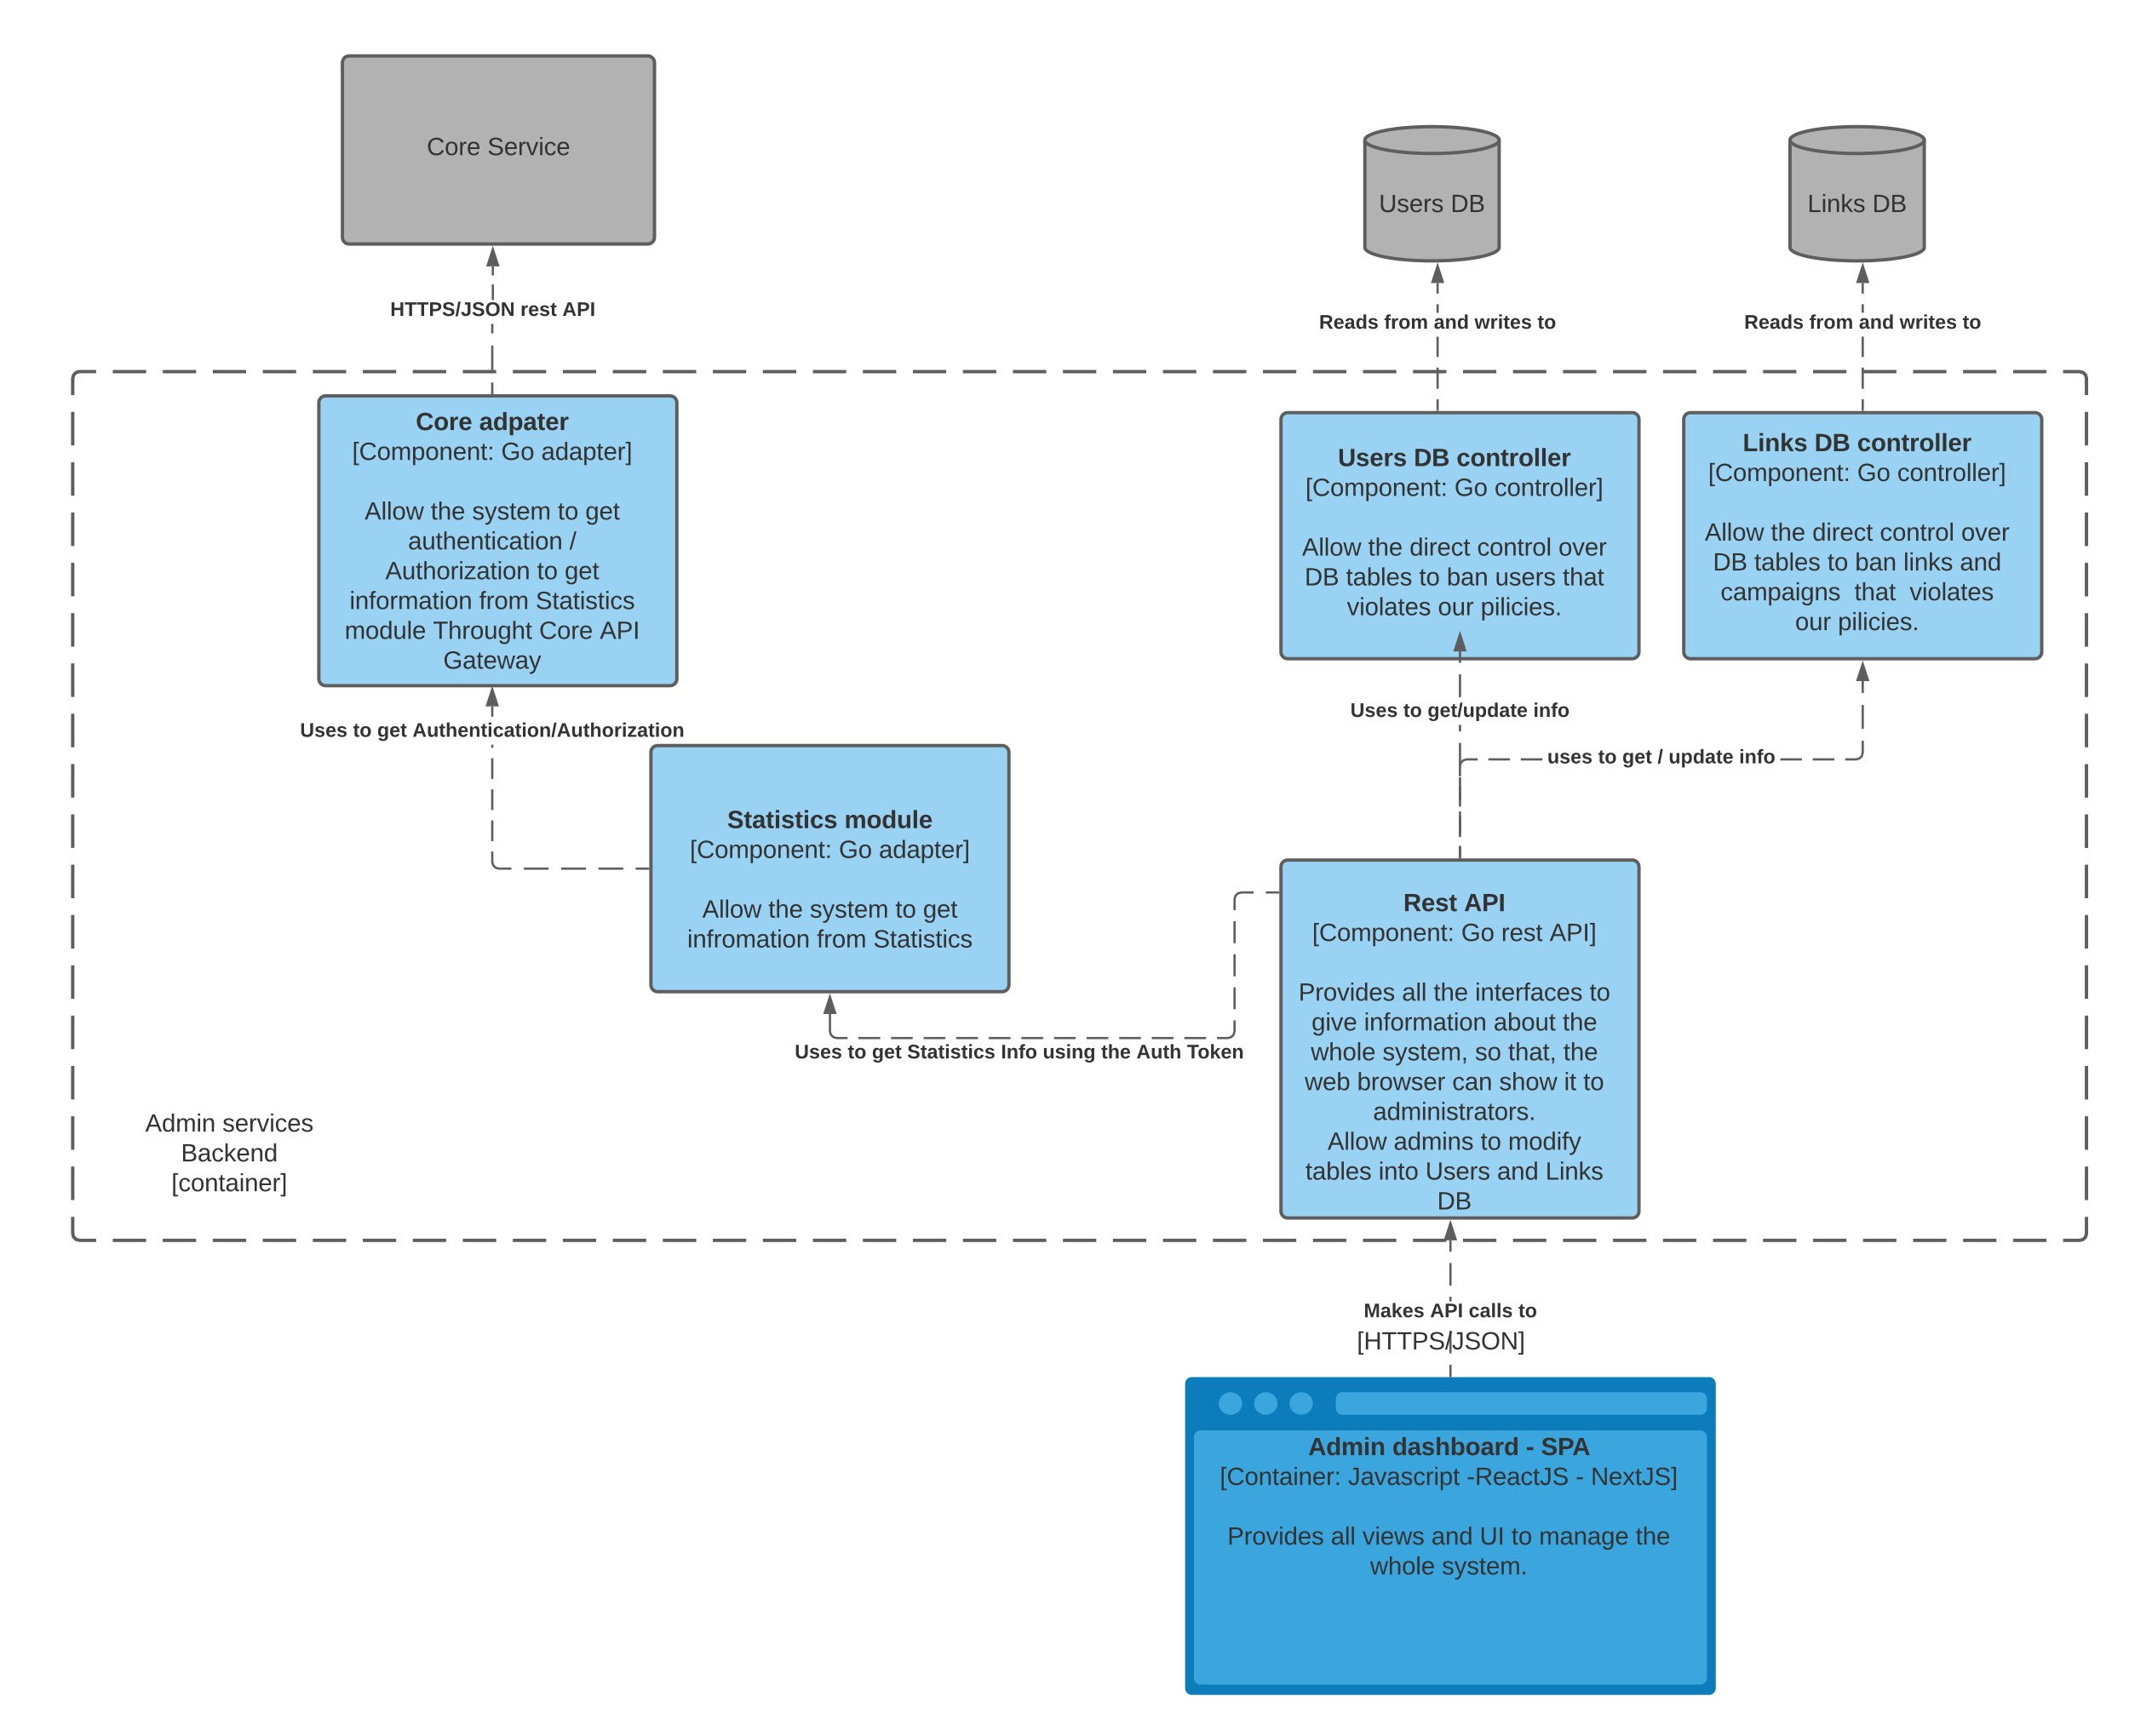 <svg xmlns="http://www.w3.org/2000/svg" xmlns:xlink="http://www.w3.org/1999/xlink" xmlns:lucid="lucid" width="1903" height="1552"><g transform="translate(-1535 -1030)" lucid:page-tab-id="0_0"><path d="M0 0h3677.73v2581.67H0z" fill="#fff"/><path d="M1600 1368.27c0-3.3 2.7-6 6-6h1788c3.3 0 6 2.7 6 6v764.67c0 3.3-2.7 6-6 6H1606c-3.3 0-6-2.7-6-6z" fill="#fff"/><path d="M1635.8 1362.27h29.8m14.9 0h29.8m14.9 0h29.8m14.9 0h29.8m14.9 0h29.8m14.9 0h29.8m14.9 0h29.8m14.9 0h29.8m14.9 0h29.8m14.9 0h29.8m14.9 0h29.8m14.9 0h29.8m14.9 0h29.8m14.9 0h29.8m14.9 0h29.8m14.9 0h29.8m14.9 0h29.8m14.9 0h29.8m14.9 0h29.8m14.9 0h29.8m14.9 0h29.8m14.9 0h29.8m14.9 0h29.8m14.9 0h29.8m14.9 0h29.8m14.9 0h29.8m14.9 0h29.8m14.9 0h29.8m14.9 0h29.8m14.9 0h29.8m14.9 0h29.8m14.9 0h29.8m14.9 0h29.8m14.9 0h29.8m14.9 0h29.8m14.9 0h29.8m14.9 0h29.8m14.9 0h29.8m14.9 0h29.8m14.9 0h14.9l3.03.82 2.15 2.14.82 3.03v15m0 15v29.98m0 15v29.98m0 15v29.98m0 15v30m0 14.98v30m0 14.98v30m0 14.98v30m0 14.98v30m0 14.98v30m0 14.98v30m0 14.98v30m0 14.98v30m0 14.98v30m0 15v29.97m0 15v29.97m0 15v29.98m0 15v15l-.82 3.02-2.15 2.15-3.03.82h-14.9m-14.9 0h-29.8m-14.9 0h-29.8m-14.9 0H3245m-14.9 0h-29.8m-14.9 0h-29.8m-14.9 0h-29.8m-14.9 0h-29.8m-14.9 0h-29.8m-14.9 0h-29.8m-14.9 0h-29.8m-14.9 0h-29.8m-14.9 0h-29.8m-14.9 0H2798m-14.9 0h-29.8m-14.9 0h-29.8m-14.9 0h-29.8m-14.9 0h-29.8m-14.9 0h-29.8m-14.9 0h-29.8m-14.9 0h-29.8m-14.9 0h-29.8m-14.9 0h-29.8m-14.9 0H2351m-14.9 0h-29.8m-14.9 0h-29.8m-14.9 0h-29.8m-14.9 0h-29.8m-14.9 0h-29.8m-14.9 0h-29.8m-14.9 0h-29.8m-14.9 0h-29.8m-14.9 0h-29.8m-14.9 0H1904m-14.9 0h-29.8m-14.9 0h-29.8m-14.9 0h-29.8m-14.9 0h-29.8m-14.9 0h-29.8m-14.9 0h-29.8m-14.9 0H1606l-3.03-.82-2.15-2.15-.82-3.03v-15m0-15v-29.97m0-15V2028m0-15v-30m0-15v-29.98m0-15v-29.98m0-15v-29.98m0-15v-29.98m0-15v-29.98m0-15v-29.98m0-15v-29.98m0-15v-29.98m0-15v-29.98m0-15v-29.98m0-15v-29.98m0-15v-29.98m0-15v-29.98m0-15v-15l.82-3.02 2.15-2.15 3.03-.83h14.9" stroke="#5e5e5e" stroke-width="3" fill="none"/><path d="M1620 2024.94c0-3.3 2.7-6 6-6h228c3.3 0 6 2.7 6 6v78c0 3.3-2.7 6-6 6h-228c-3.3 0-6-2.7-6-6z" stroke="#000" stroke-opacity="0" stroke-width="3" fill="#fff" fill-opacity="0"/><use xlink:href="#a" transform="matrix(1,0,0,1,1625,2023.941) translate(39.815 17.778)"/><use xlink:href="#b" transform="matrix(1,0,0,1,1625,2023.941) translate(108.827 17.778)"/><use xlink:href="#c" transform="matrix(1,0,0,1,1625,2023.941) translate(71.79 44.444)"/><use xlink:href="#d" transform="matrix(1,0,0,1,1625,2023.941) translate(63.21 71.111)"/><path d="M3040 1404.94c0-3.3 2.7-6 6-6h308c3.3 0 6 2.7 6 6v208c0 3.3-2.7 6-6 6h-308c-3.3 0-6-2.7-6-6z" stroke="#5e5e5e" stroke-width="3" fill="#99d2f2"/><path d="M3050 1416.6c0-3.3 2.7-6 6-6h278c3.3 0 6 2.7 6 6v184.67c0 3.32-2.7 6-6 6h-278c-3.3 0-6-2.68-6-6z" stroke="#000" stroke-opacity="0" stroke-width="3" fill="#fff" fill-opacity="0"/><use xlink:href="#e" transform="matrix(1,0,0,1,3055,1415.607) translate(37.778 17.778)"/><use xlink:href="#f" transform="matrix(1,0,0,1,3055,1415.607) translate(101.852 17.778)"/><use xlink:href="#g" transform="matrix(1,0,0,1,3055,1415.607) translate(140 17.778)"/><use xlink:href="#h" transform="matrix(1,0,0,1,3055,1415.607) translate(6.852 44.444)"/><use xlink:href="#i" transform="matrix(1,0,0,1,3055,1415.607) translate(140.062 44.444)"/><use xlink:href="#j" transform="matrix(1,0,0,1,3055,1415.607) translate(175.864 44.444)"/><use xlink:href="#k" transform="matrix(1,0,0,1,3055,1415.607) translate(140 71.111)"/><use xlink:href="#l" transform="matrix(1,0,0,1,3055,1415.607) translate(3.827 97.778)"/><use xlink:href="#m" transform="matrix(1,0,0,1,3055,1415.607) translate(62.901 97.778)"/><use xlink:href="#n" transform="matrix(1,0,0,1,3055,1415.607) translate(99.938 97.778)"/><use xlink:href="#o" transform="matrix(1,0,0,1,3055,1415.607) translate(160.309 97.778)"/><use xlink:href="#p" transform="matrix(1,0,0,1,3055,1415.607) translate(233.025 97.778)"/><use xlink:href="#q" transform="matrix(1,0,0,1,3055,1415.607) translate(11.111 124.444)"/><use xlink:href="#r" transform="matrix(1,0,0,1,3055,1415.607) translate(48.086 124.444)"/><use xlink:href="#s" transform="matrix(1,0,0,1,3055,1415.607) translate(113.457 124.444)"/><use xlink:href="#t" transform="matrix(1,0,0,1,3055,1415.607) translate(138.148 124.444)"/><use xlink:href="#u" transform="matrix(1,0,0,1,3055,1415.607) translate(181.358 124.444)"/><use xlink:href="#v" transform="matrix(1,0,0,1,3055,1415.607) translate(231.852 124.444)"/><use xlink:href="#w" transform="matrix(1,0,0,1,3055,1415.607) translate(17.901 151.111)"/><use xlink:href="#x" transform="matrix(1,0,0,1,3055,1415.607) translate(137.531 151.111)"/><use xlink:href="#y" transform="matrix(1,0,0,1,3055,1415.607) translate(186.914 151.111)"/><use xlink:href="#z" transform="matrix(1,0,0,1,3055,1415.607) translate(84.599 177.778)"/><use xlink:href="#A" transform="matrix(1,0,0,1,3055,1415.607) translate(122.809 177.778)"/><path d="M2680 1404.94c0-3.3 2.7-6 6-6h308c3.3 0 6 2.7 6 6v208c0 3.3-2.7 6-6 6h-308c-3.3 0-6-2.7-6-6z" stroke="#5e5e5e" stroke-width="3" fill="#99d2f2"/><path d="M2690 1429.94c0-3.3 2.7-6 6-6h278c3.3 0 6 2.7 6 6v158c0 3.3-2.7 6-6 6h-278c-3.3 0-6-2.7-6-6z" stroke="#000" stroke-opacity="0" stroke-width="3" fill="#fff" fill-opacity="0"/><use xlink:href="#B" transform="matrix(1,0,0,1,2695,1428.941) translate(35.895 17.778)"/><use xlink:href="#f" transform="matrix(1,0,0,1,2695,1428.941) translate(103.735 17.778)"/><use xlink:href="#g" transform="matrix(1,0,0,1,2695,1428.941) translate(141.883 17.778)"/><use xlink:href="#h" transform="matrix(1,0,0,1,2695,1428.941) translate(6.852 44.444)"/><use xlink:href="#i" transform="matrix(1,0,0,1,2695,1428.941) translate(140.062 44.444)"/><use xlink:href="#j" transform="matrix(1,0,0,1,2695,1428.941) translate(175.864 44.444)"/><use xlink:href="#k" transform="matrix(1,0,0,1,2695,1428.941) translate(140 71.111)"/><use xlink:href="#l" transform="matrix(1,0,0,1,2695,1428.941) translate(3.827 97.778)"/><use xlink:href="#m" transform="matrix(1,0,0,1,2695,1428.941) translate(62.901 97.778)"/><use xlink:href="#n" transform="matrix(1,0,0,1,2695,1428.941) translate(99.938 97.778)"/><use xlink:href="#o" transform="matrix(1,0,0,1,2695,1428.941) translate(160.309 97.778)"/><use xlink:href="#p" transform="matrix(1,0,0,1,2695,1428.941) translate(233.025 97.778)"/><use xlink:href="#q" transform="matrix(1,0,0,1,2695,1428.941) translate(6.142 124.444)"/><use xlink:href="#r" transform="matrix(1,0,0,1,2695,1428.941) translate(43.117 124.444)"/><use xlink:href="#s" transform="matrix(1,0,0,1,2695,1428.941) translate(108.488 124.444)"/><use xlink:href="#t" transform="matrix(1,0,0,1,2695,1428.941) translate(133.179 124.444)"/><use xlink:href="#C" transform="matrix(1,0,0,1,2695,1428.941) translate(176.389 124.444)"/><use xlink:href="#D" transform="matrix(1,0,0,1,2695,1428.941) translate(236.821 124.444)"/><use xlink:href="#E" transform="matrix(1,0,0,1,2695,1428.941) translate(43.92 151.111)"/><use xlink:href="#z" transform="matrix(1,0,0,1,2695,1428.941) translate(125.278 151.111)"/><use xlink:href="#A" transform="matrix(1,0,0,1,2695,1428.941) translate(163.488 151.111)"/><path d="M2680 1804.94c0-3.3 2.7-6 6-6h308c3.3 0 6 2.7 6 6v308c0 3.3-2.7 6-6 6h-308c-3.3 0-6-2.7-6-6z" stroke="#5e5e5e" stroke-width="3" fill="#99d2f2"/><path d="M2690 1823.27c0-3.3 2.7-6 6-6h278c3.3 0 6 2.7 6 6v291.34c0 3.32-2.7 6-6 6h-278c-3.3 0-6-2.68-6-6z" stroke="#000" stroke-opacity="0" stroke-width="3" fill="#fff" fill-opacity="0"/><use xlink:href="#F" transform="matrix(1,0,0,1,2695,1822.274) translate(94.414 22.372)"/><use xlink:href="#G" transform="matrix(1,0,0,1,2695,1822.274) translate(148.611 22.372)"/><use xlink:href="#h" transform="matrix(1,0,0,1,2695,1822.274) translate(12.932 49.038)"/><use xlink:href="#i" transform="matrix(1,0,0,1,2695,1822.274) translate(146.142 49.038)"/><use xlink:href="#H" transform="matrix(1,0,0,1,2695,1822.274) translate(181.944 49.038)"/><use xlink:href="#I" transform="matrix(1,0,0,1,2695,1822.274) translate(225.093 49.038)"/><use xlink:href="#k" transform="matrix(1,0,0,1,2695,1822.274) translate(140 75.705)"/><use xlink:href="#J" transform="matrix(1,0,0,1,2695,1822.274) translate(0.679 102.372)"/><use xlink:href="#K" transform="matrix(1,0,0,1,2695,1822.274) translate(93.148 102.372)"/><use xlink:href="#m" transform="matrix(1,0,0,1,2695,1822.274) translate(121.42 102.372)"/><use xlink:href="#L" transform="matrix(1,0,0,1,2695,1822.274) translate(158.457 102.372)"/><use xlink:href="#M" transform="matrix(1,0,0,1,2695,1822.274) translate(260.802 102.372)"/><use xlink:href="#N" transform="matrix(1,0,0,1,2695,1822.274) translate(12.377 129.038)"/><use xlink:href="#O" transform="matrix(1,0,0,1,2695,1822.274) translate(59.228 129.038)"/><use xlink:href="#P" transform="matrix(1,0,0,1,2695,1822.274) translate(175.031 129.038)"/><use xlink:href="#Q" transform="matrix(1,0,0,1,2695,1822.274) translate(236.759 129.038)"/><use xlink:href="#R" transform="matrix(1,0,0,1,2695,1822.274) translate(11.698 155.705)"/><use xlink:href="#S" transform="matrix(1,0,0,1,2695,1822.274) translate(75.772 155.705)"/><use xlink:href="#T" transform="matrix(1,0,0,1,2695,1822.274) translate(158.426 155.705)"/><use xlink:href="#U" transform="matrix(1,0,0,1,2695,1822.274) translate(188.056 155.705)"/><use xlink:href="#Q" transform="matrix(1,0,0,1,2695,1822.274) translate(237.438 155.705)"/><use xlink:href="#V" transform="matrix(1,0,0,1,2695,1822.274) translate(6.235 182.372)"/><use xlink:href="#W" transform="matrix(1,0,0,1,2695,1822.274) translate(53.086 182.372)"/><use xlink:href="#X" transform="matrix(1,0,0,1,2695,1822.274) translate(138.086 182.372)"/><use xlink:href="#Y" transform="matrix(1,0,0,1,2695,1822.274) translate(180.062 182.372)"/><use xlink:href="#Z" transform="matrix(1,0,0,1,2695,1822.274) translate(238.025 182.372)"/><use xlink:href="#M" transform="matrix(1,0,0,1,2695,1822.274) translate(255.247 182.372)"/><use xlink:href="#aa" transform="matrix(1,0,0,1,2695,1822.274) translate(67.315 209.038)"/><use xlink:href="#l" transform="matrix(1,0,0,1,2695,1822.274) translate(26.636 235.705)"/><use xlink:href="#ab" transform="matrix(1,0,0,1,2695,1822.274) translate(85.71 235.705)"/><use xlink:href="#s" transform="matrix(1,0,0,1,2695,1822.274) translate(163.364 235.705)"/><use xlink:href="#ac" transform="matrix(1,0,0,1,2695,1822.274) translate(188.056 235.705)"/><use xlink:href="#r" transform="matrix(1,0,0,1,2695,1822.274) translate(6.821 262.372)"/><use xlink:href="#ad" transform="matrix(1,0,0,1,2695,1822.274) translate(72.191 262.372)"/><use xlink:href="#ae" transform="matrix(1,0,0,1,2695,1822.274) translate(114.105 262.372)"/><use xlink:href="#af" transform="matrix(1,0,0,1,2695,1822.274) translate(178.179 262.372)"/><use xlink:href="#ag" transform="matrix(1,0,0,1,2695,1822.274) translate(221.389 262.372)"/><use xlink:href="#ah" transform="matrix(1,0,0,1,2695,1822.274) translate(124.599 289.038)"/><path d="M2841 1796.44h-2v-9.05h2zm0-18.1h-2v-18.12h2zm0-27.18h-2v-18.1h2zm14.67-41.22h-9.54l-2.64.72-1.8 1.77-.7 2.64v8.93h-2v-9.2l.92-3.4 2.53-2.54 3.42-.92h9.8zm29 0h-19.34v-2h19.34zm29 0h-19.34v-2h19.34zm232 0h-19.34v-2h19.34zm29 0h-19.34v-2h19.34zm26.33-6.87l-.92 3.42-2.53 2.52-3.42.92h-9.8v-2h9.54l2.64-.7 1.8-1.8.7-2.63v-10.53h2zm0-21.46h-2v-21.32h2zm0-32h-2v-10.66h2z" fill="#5e5e5e"/><path d="M2841 1797.44h-2v-1.02h2zM3204.64 1637.94h-9.28l4.64-14.26z" fill="#5e5e5e"/><path d="M3206 1638.94h-12l6-18.5zm-9.26-2h6.52l-3.26-10.03z" fill="#5e5e5e"/><g><use xlink:href="#ai" transform="matrix(1,0,0,1,2918.074,1698.274) translate(0.005 14.222)"/><use xlink:href="#aj" transform="matrix(1,0,0,1,2918.074,1698.274) translate(45.388 14.222)"/><use xlink:href="#ak" transform="matrix(1,0,0,1,2918.074,1698.274) translate(67.017 14.222)"/><use xlink:href="#al" transform="matrix(1,0,0,1,2918.074,1698.274) translate(98.524 14.222)"/><use xlink:href="#am" transform="matrix(1,0,0,1,2918.074,1698.274) translate(108.4 14.222)"/><use xlink:href="#an" transform="matrix(1,0,0,1,2918.074,1698.274) translate(171.412 14.222)"/></g><path d="M2841 1796.44h-2v-10.22h2zm0-20.44h-2v-20.45h2zm0-30.67h-2v-20.44h2zm0-30.67h-2v-20.44h2zm0-30.66h-2v-5.93h2zm0-30.67h-2v-20.44h2zm0-30.67h-2v-10.22h2z" fill="#5e5e5e"/><path d="M2841 1797.44h-2v-1.02h2zM2844.64 1611.44h-9.28l4.64-14.26z" fill="#5e5e5e"/><path d="M2846 1612.44h-12l6-18.5zm-9.26-2h6.52l-3.26-10.03z" fill="#5e5e5e"/><g><use xlink:href="#ao" transform="matrix(1,0,0,1,2742.025,1656.739) translate(0.005 14.222)"/><use xlink:href="#aj" transform="matrix(1,0,0,1,2742.025,1656.739) translate(47.363 14.222)"/><use xlink:href="#ap" transform="matrix(1,0,0,1,2742.025,1656.739) translate(68.993 14.222)"/><use xlink:href="#an" transform="matrix(1,0,0,1,2742.025,1656.739) translate(163.511 14.222)"/></g><path d="M2116.82 1702.6c0-3.33 2.68-6 6-6h308c3.3 0 6 2.67 6 6v208c0 3.3-2.7 6-6 6h-308c-3.32 0-6-2.7-6-6z" stroke="#5e5e5e" stroke-width="3" fill="#99d2f2"/><path d="M2131.82 1744.25c0-3.3 2.68-6 6-6h278c3.3 0 6 2.7 6 6v148c0 3.32-2.7 6-6 6h-278c-3.32 0-6-2.68-6-6z" stroke="#000" stroke-opacity="0" stroke-width="3" fill="#fff" fill-opacity="0"/><g><use xlink:href="#aq" transform="matrix(1,0,0,1,2136.818,1743.253) translate(48.21 27.153)"/><use xlink:href="#ar" transform="matrix(1,0,0,1,2136.818,1743.253) translate(152.963 27.153)"/><use xlink:href="#h" transform="matrix(1,0,0,1,2136.818,1743.253) translate(14.784 53.819)"/><use xlink:href="#i" transform="matrix(1,0,0,1,2136.818,1743.253) translate(147.994 53.819)"/><use xlink:href="#as" transform="matrix(1,0,0,1,2136.818,1743.253) translate(183.796 53.819)"/><use xlink:href="#k" transform="matrix(1,0,0,1,2136.818,1743.253) translate(140 80.486)"/><use xlink:href="#l" transform="matrix(1,0,0,1,2136.818,1743.253) translate(25.926 107.153)"/><use xlink:href="#m" transform="matrix(1,0,0,1,2136.818,1743.253) translate(85 107.153)"/><use xlink:href="#at" transform="matrix(1,0,0,1,2136.818,1743.253) translate(122.037 107.153)"/><use xlink:href="#s" transform="matrix(1,0,0,1,2136.818,1743.253) translate(198.519 107.153)"/><use xlink:href="#au" transform="matrix(1,0,0,1,2136.818,1743.253) translate(223.21 107.153)"/><use xlink:href="#av" transform="matrix(1,0,0,1,2136.818,1743.253) translate(12.469 133.819)"/><use xlink:href="#aw" transform="matrix(1,0,0,1,2136.818,1743.253) translate(128.272 133.819)"/><use xlink:href="#ax" transform="matrix(1,0,0,1,2136.818,1743.253) translate(178.765 133.819)"/></g><path d="M2677.5 1827.93h-11m-11 0h-11l-3.03.8-2.15 2.17-.82 3.03v9.84m0 9.85v19.7m0 9.84v19.7m0 9.84v19.7m0 9.84v9.85l-.82 3-2.15 2.17-3.03.82h-9.7m-9.73 0h-19.42m-9.72 0h-19.42m-9.7 0h-19.43m-9.72 0h-19.42m-9.72 0h-19.4m-9.73 0h-19.42m-9.72 0h-19.42m-9.7 0h-19.43m-9.72 0h-19.42m-9.72 0h-19.42m-9.7 0h-19.44m-9.7 0h-9.72l-3.03-.83-2.16-2.16-.82-3v-15.5" stroke="#5e5e5e" stroke-width="2" fill="none"/><path d="M2678.5 1828.93h-1.03v-2h1.03z" fill="#5e5e5e"/><path d="M2276.82 1921.32l4.63 14.27h-9.27z" stroke="#5e5e5e" stroke-width="2" fill="#5e5e5e"/><g><use xlink:href="#ao" transform="matrix(1,0,0,1,2245.38,1962.086) translate(0.005 14.222)"/><use xlink:href="#aj" transform="matrix(1,0,0,1,2245.38,1962.086) translate(47.363 14.222)"/><use xlink:href="#ak" transform="matrix(1,0,0,1,2245.38,1962.086) translate(68.993 14.222)"/><use xlink:href="#ay" transform="matrix(1,0,0,1,2245.38,1962.086) translate(100.499 14.222)"/><use xlink:href="#az" transform="matrix(1,0,0,1,2245.38,1962.086) translate(184.301 14.222)"/><use xlink:href="#aA" transform="matrix(1,0,0,1,2245.38,1962.086) translate(221.684 14.222)"/><use xlink:href="#aB" transform="matrix(1,0,0,1,2245.38,1962.086) translate(273.882 14.222)"/><use xlink:href="#aC" transform="matrix(1,0,0,1,2245.38,1962.086) translate(305.388 14.222)"/><use xlink:href="#aD" transform="matrix(1,0,0,1,2245.38,1962.086) translate(350.622 14.222)"/></g><path d="M1820 1389.94c0-3.3 2.7-6 6-6h308c3.3 0 6 2.7 6 6v247.08c0 3.3-2.7 6-6 6h-308c-3.3 0-6-2.7-6-6z" stroke="#5e5e5e" stroke-width="3" fill="#99d2f2"/><path d="M1830 1389.94c0-3.3 2.7-6 6-6h278c3.3 0 6 2.7 6 6v247.08c0 3.3-2.7 6-6 6h-278c-3.3 0-6-2.7-6-6z" stroke="#000" stroke-opacity="0" stroke-width="3" fill="#fff" fill-opacity="0"/><g><use xlink:href="#aE" transform="matrix(1,0,0,1,1835,1388.941) translate(71.636 25.59)"/><use xlink:href="#aF" transform="matrix(1,0,0,1,1835,1388.941) translate(128.302 25.59)"/><use xlink:href="#h" transform="matrix(1,0,0,1,1835,1388.941) translate(14.784 52.257)"/><use xlink:href="#i" transform="matrix(1,0,0,1,1835,1388.941) translate(147.994 52.257)"/><use xlink:href="#as" transform="matrix(1,0,0,1,1835,1388.941) translate(183.796 52.257)"/><use xlink:href="#k" transform="matrix(1,0,0,1,1835,1388.941) translate(140 78.924)"/><use xlink:href="#l" transform="matrix(1,0,0,1,1835,1388.941) translate(25.926 105.59)"/><use xlink:href="#m" transform="matrix(1,0,0,1,1835,1388.941) translate(85 105.59)"/><use xlink:href="#at" transform="matrix(1,0,0,1,1835,1388.941) translate(122.037 105.59)"/><use xlink:href="#s" transform="matrix(1,0,0,1,1835,1388.941) translate(198.519 105.59)"/><use xlink:href="#au" transform="matrix(1,0,0,1,1835,1388.941) translate(223.21 105.59)"/><use xlink:href="#aG" transform="matrix(1,0,0,1,1835,1388.941) translate(64.753 132.257)"/><use xlink:href="#aH" transform="matrix(1,0,0,1,1835,1388.941) translate(209.074 132.257)"/><use xlink:href="#aI" transform="matrix(1,0,0,1,1835,1388.941) translate(44.414 158.924)"/><use xlink:href="#s" transform="matrix(1,0,0,1,1835,1388.941) translate(180.031 158.924)"/><use xlink:href="#au" transform="matrix(1,0,0,1,1835,1388.941) translate(204.722 158.924)"/><use xlink:href="#O" transform="matrix(1,0,0,1,1835,1388.941) translate(12.469 185.59)"/><use xlink:href="#aw" transform="matrix(1,0,0,1,1835,1388.941) translate(128.272 185.59)"/><use xlink:href="#ax" transform="matrix(1,0,0,1,1835,1388.941) translate(178.765 185.59)"/><use xlink:href="#aJ" transform="matrix(1,0,0,1,1835,1388.941) translate(8.086 212.257)"/><use xlink:href="#aK" transform="matrix(1,0,0,1,1835,1388.941) translate(86.975 212.257)"/><use xlink:href="#aL" transform="matrix(1,0,0,1,1835,1388.941) translate(181.914 212.257)"/><use xlink:href="#aM" transform="matrix(1,0,0,1,1835,1388.941) translate(236.111 212.257)"/><use xlink:href="#aN" transform="matrix(1,0,0,1,1835,1388.941) translate(96.204 238.924)"/></g><path d="M2114.32 1807.6h-11.1v-2h11.1zm-22.22 0h-22.22v-2h22.22zm-33.33 0h-22.22v-2h22.22zm-33.33 0h-22.22v-2h22.22zm-49.44-7.15l.7 2.65 1.8 1.77 2.63.72h10.98v2h-11.23l-3.42-.94-2.53-2.53-.92-3.4v-9.42h2zm0-18.4h-2v-18.55h2zm0-27.82h-2v-18.54h2zm0-27.8h-2v-18.55h2zm0-27.83h-2v-2.73h2zm0-27.8h-2v-9.28h2z" fill="#5e5e5e"/><path d="M2115.32 1807.6h-1.03v-2h1.02zM1979.64 1660.52h-9.28l4.64-14.27z" fill="#5e5e5e"/><path d="M1981 1661.52h-12l6-18.5zm-9.26-2h6.52l-3.26-10.03z" fill="#5e5e5e"/><g><use xlink:href="#ao" transform="matrix(1,0,0,1,1803.198,1674.538) translate(0.005 14.222)"/><use xlink:href="#aj" transform="matrix(1,0,0,1,1803.198,1674.538) translate(47.363 14.222)"/><use xlink:href="#ak" transform="matrix(1,0,0,1,1803.198,1674.538) translate(68.993 14.222)"/><use xlink:href="#aO" transform="matrix(1,0,0,1,1803.198,1674.538) translate(100.499 14.222)"/></g><path d="M2594.3 2267.2c0-3.32 2.7-6 6-6h462.35c3.3 0 6 2.68 6 6v272.17c0 3.3-2.7 6-6 6H2600.3c-3.3 0-6-2.7-6-6z" fill="#0c7cba"/><path d="M2602.2 2314.92c0-3.3 2.7-6 6-6h446.54c3.32 0 6 2.7 6 6v215.16c0 3.3-2.68 6-6 6H2608.2c-3.3 0-6-2.7-6-6zM2729.04 2280.74c0-3.3 2.7-6 6-6h319.7c3.32 0 6 2.7 6 6v8.15c0 3.3-2.68 6-6 6h-319.7c-3.3 0-6-2.7-6-6zM2708.5 2284.82c0 5.56-4.67 10.07-10.44 10.07-5.78 0-10.45-4.52-10.45-10.08 0-5.57 4.68-10.08 10.46-10.08 5.77 0 10.45 4.5 10.45 10.08zM2676.88 2284.82c0 5.56-4.68 10.07-10.45 10.07s-10.45-4.52-10.45-10.08c0-5.57 4.68-10.08 10.45-10.08s10.45 4.5 10.45 10.08zM2645.26 2284.82c0 5.56-4.68 10.07-10.45 10.07-5.76 0-10.44-4.52-10.44-10.08 0-5.57 4.68-10.08 10.45-10.08 5.78 0 10.46 4.5 10.46 10.08z" fill="#3aa6dd"/><path d="M2620 2310c0-3.3 2.7-6 6-6h408c3.3 0 6 2.7 6 6v131.34c0 3.32-2.7 6-6 6h-408c-3.3 0-6-2.68-6-6z" stroke="#000" stroke-opacity="0" stroke-width="3" fill="#fff" fill-opacity="0"/><g><use xlink:href="#aP" transform="matrix(1,0,0,1,2625,2309.01) translate(79.383 21.965)"/><use xlink:href="#aQ" transform="matrix(1,0,0,1,2625,2309.01) translate(154.506 21.965)"/><use xlink:href="#aR" transform="matrix(1,0,0,1,2625,2309.01) translate(273.951 21.965)"/><use xlink:href="#aS" transform="matrix(1,0,0,1,2625,2309.01) translate(287.469 21.965)"/><use xlink:href="#aT" transform="matrix(1,0,0,1,2625,2309.01) translate(0.34 48.632)"/><use xlink:href="#aU" transform="matrix(1,0,0,1,2625,2309.01) translate(114.969 48.632)"/><use xlink:href="#aV" transform="matrix(1,0,0,1,2625,2309.01) translate(221.019 48.632)"/><use xlink:href="#aW" transform="matrix(1,0,0,1,2625,2309.01) translate(318.426 48.632)"/><use xlink:href="#aX" transform="matrix(1,0,0,1,2625,2309.01) translate(331.944 48.632)"/><use xlink:href="#k" transform="matrix(1,0,0,1,2625,2309.01) translate(205 75.299)"/><use xlink:href="#J" transform="matrix(1,0,0,1,2625,2309.01) translate(7.099 101.965)"/><use xlink:href="#K" transform="matrix(1,0,0,1,2625,2309.01) translate(99.568 101.965)"/><use xlink:href="#aY" transform="matrix(1,0,0,1,2625,2309.01) translate(127.84 101.965)"/><use xlink:href="#af" transform="matrix(1,0,0,1,2625,2309.01) translate(189.444 101.965)"/><use xlink:href="#aZ" transform="matrix(1,0,0,1,2625,2309.01) translate(232.654 101.965)"/><use xlink:href="#s" transform="matrix(1,0,0,1,2625,2309.01) translate(260.988 101.965)"/><use xlink:href="#ba" transform="matrix(1,0,0,1,2625,2309.01) translate(285.679 101.965)"/><use xlink:href="#Q" transform="matrix(1,0,0,1,2625,2309.01) translate(372.037 101.965)"/><use xlink:href="#R" transform="matrix(1,0,0,1,2625,2309.01) translate(134.722 128.632)"/><use xlink:href="#bb" transform="matrix(1,0,0,1,2625,2309.01) translate(198.796 128.632)"/></g><path d="M2832.48 2260.2h-2v-10.1h2zm0-20.2h-2v-20.22h2zm0-46.5h-2v-4.04h2zm0-14.14h-2v-20.2h2zm0-30.3h-2v-10.12h2z" fill="#5e5e5e"/><path d="M2832.48 2261.2h-2v-1.03h2zM2836.1 2137.94h-9.26l4.64-14.26z" fill="#5e5e5e"/><path d="M2837.5 2138.94h-12.03l6-18.5zm-9.28-2h6.52l-3.26-10.03z" fill="#5e5e5e"/><g><use xlink:href="#bc" transform="matrix(1,0,0,1,2754.045,2193.511) translate(0.005 14.222)"/><use xlink:href="#bd" transform="matrix(1,0,0,1,2754.045,2193.511) translate(59.215 14.222)"/><use xlink:href="#be" transform="matrix(1,0,0,1,2754.045,2193.511) translate(93.733 14.222)"/><use xlink:href="#bf" transform="matrix(1,0,0,1,2754.045,2193.511) translate(138.178 14.222)"/></g><path d="M2703.03 2207.2c0-3.32 2.68-6 6-6h228c3.3 0 6 2.68 6 6v48c0 3.3-2.7 6-6 6h-228c-3.32 0-6-2.7-6-6z" stroke="#000" stroke-opacity="0" stroke-width="3" fill="#fff" fill-opacity="0"/><g><use xlink:href="#bg" transform="matrix(1,0,0,1,2708.028,2206.195) translate(39.815 30.278)"/></g><path d="M3255 1251.24c0 6.63-26.86 12-60 12s-60-5.37-60-12v-96c0-6.63 26.86-12 60-12s60 5.37 60 12z" stroke="#5e5e5e" stroke-width="3" fill="#b2b2b2"/><path d="M3255 1155.24c0 6.63-26.86 12-60 12s-60-5.37-60-12" stroke="#5e5e5e" stroke-width="3" fill="none"/><g><use xlink:href="#bh" transform="matrix(1,0,0,1,3140,1172.241) translate(10.617 47.34)"/><use xlink:href="#bi" transform="matrix(1,0,0,1,3140,1172.241) translate(68.58 47.34)"/></g><path d="M2875 1251.24c0 6.63-26.86 12-60 12s-60-5.37-60-12v-96c0-6.63 26.86-12 60-12s60 5.37 60 12z" stroke="#5e5e5e" stroke-width="3" fill="#b2b2b2"/><path d="M2875 1155.24c0 6.63-26.86 12-60 12s-60-5.37-60-12" stroke="#5e5e5e" stroke-width="3" fill="none"/><g><use xlink:href="#bj" transform="matrix(1,0,0,1,2760,1172.241) translate(7.562 47.34)"/><use xlink:href="#bi" transform="matrix(1,0,0,1,2760,1172.241) translate(71.636 47.34)"/></g><path d="M3201 1396.44h-2V1387h2zm0-18.9h-2v-18.9h2zm0-28.34h-2V1331h2zm0-39.52h-2v-7.7h2zm0-17.16h-2v-9.45h2z" fill="#5e5e5e"/><path d="M3201 1397.44h-2v-1.02h2zM3204.64 1282.07h-9.28l4.64-14.26z" fill="#5e5e5e"/><path d="M3206 1283.07h-12l6-18.5zm-9.26-2h6.52l-3.26-10.03z" fill="#5e5e5e"/><g><use xlink:href="#bk" transform="matrix(1,0,0,1,3094.049,1309.678) translate(0.005 14.222)"/><use xlink:href="#bl" transform="matrix(1,0,0,1,3094.049,1309.678) translate(58.178 14.222)"/><use xlink:href="#bm" transform="matrix(1,0,0,1,3094.049,1309.678) translate(102.524 14.222)"/><use xlink:href="#bn" transform="matrix(1,0,0,1,3094.049,1309.678) translate(138.968 14.222)"/><use xlink:href="#bf" transform="matrix(1,0,0,1,3094.049,1309.678) translate(195.215 14.222)"/></g><path d="M2821 1396.44h-2V1387h2zm0-18.9h-2v-18.9h2zm0-28.34h-2V1331h2zm0-39.52h-2v-7.7h2zm0-17.16h-2v-9.45h2z" fill="#5e5e5e"/><path d="M2821 1397.44h-2v-1.02h2zM2824.64 1282.07h-9.28l4.64-14.26z" fill="#5e5e5e"/><path d="M2826 1283.07h-12l6-18.5zm-9.26-2h6.52l-3.26-10.03z" fill="#5e5e5e"/><g><use xlink:href="#bk" transform="matrix(1,0,0,1,2714.049,1309.678) translate(0.005 14.222)"/><use xlink:href="#bl" transform="matrix(1,0,0,1,2714.049,1309.678) translate(58.178 14.222)"/><use xlink:href="#bm" transform="matrix(1,0,0,1,2714.049,1309.678) translate(102.524 14.222)"/><use xlink:href="#bn" transform="matrix(1,0,0,1,2714.049,1309.678) translate(138.968 14.222)"/><use xlink:href="#bf" transform="matrix(1,0,0,1,2714.049,1309.678) translate(195.215 14.222)"/></g><path d="M1841.07 1086c0-3.3 2.7-6 6-6H2114c3.3 0 6 2.7 6 6v156.16c0 3.3-2.7 6-6 6h-266.93c-3.3 0-6-2.7-6-6z" stroke="#5e5e5e" stroke-width="3" fill="#b2b2b2"/><g><use xlink:href="#bo" transform="matrix(1,0,0,1,1853.072,1092) translate(63.426 76.684)"/><use xlink:href="#bp" transform="matrix(1,0,0,1,1853.072,1092) translate(117.623 76.684)"/></g><path d="M1976 1382.94h-2v-10.98h2zm0-21.96h-2v-21.96h2zm0-32.93h-2v-8.47h2zm.54-29.8h-2v-13.97h2zm0-22.03h-2v-8.06h2z" fill="#5e5e5e"/><path d="M1976 1383.94h-2v-1.02h2zM1980.17 1267.16h-9.27l4.64-14.27z" fill="#5e5e5e"/><path d="M1981.55 1268.16h-12.03l6.02-18.5zm-9.27-2h6.5l-3.24-10.03z" fill="#5e5e5e"/><g><use xlink:href="#bq" transform="matrix(1,0,0,1,1883.832,1298.246) translate(0.005 14.222)"/><use xlink:href="#br" transform="matrix(1,0,0,1,1883.832,1298.246) translate(116.351 14.222)"/><use xlink:href="#bs" transform="matrix(1,0,0,1,1883.832,1298.246) translate(153.832 14.222)"/></g><defs><path fill="#333" d="M205 0l-28-72H64L36 0H1l101-248h38L239 0h-34zm-38-99l-47-123c-12 45-31 82-46 123h93" id="bt"/><path fill="#333" d="M85-194c31 0 48 13 60 33l-1-100h32l1 261h-30c-2-10 0-23-3-31C134-8 116 4 85 4 32 4 16-35 15-94c0-66 23-100 70-100zm9 24c-40 0-46 34-46 75 0 40 6 74 45 74 42 0 51-32 51-76 0-42-9-74-50-73" id="bu"/><path fill="#333" d="M210-169c-67 3-38 105-44 169h-31v-121c0-29-5-50-35-48C34-165 62-65 56 0H25l-1-190h30c1 10-1 24 2 32 10-44 99-50 107 0 11-21 27-35 58-36 85-2 47 119 55 194h-31v-121c0-29-5-49-35-48" id="bv"/><path fill="#333" d="M24-231v-30h32v30H24zM24 0v-190h32V0H24" id="bw"/><path fill="#333" d="M117-194c89-4 53 116 60 194h-32v-121c0-31-8-49-39-48C34-167 62-67 57 0H25l-1-190h30c1 10-1 24 2 32 11-22 29-35 61-36" id="bx"/><g id="a"><use transform="matrix(0.062,0,0,0.062,0,0)" xlink:href="#bt"/><use transform="matrix(0.062,0,0,0.062,14.815,0)" xlink:href="#bu"/><use transform="matrix(0.062,0,0,0.062,27.16,0)" xlink:href="#bv"/><use transform="matrix(0.062,0,0,0.062,45.617,0)" xlink:href="#bw"/><use transform="matrix(0.062,0,0,0.062,50.494,0)" xlink:href="#bx"/></g><path fill="#333" d="M135-143c-3-34-86-38-87 0 15 53 115 12 119 90S17 21 10-45l28-5c4 36 97 45 98 0-10-56-113-15-118-90-4-57 82-63 122-42 12 7 21 19 24 35" id="by"/><path fill="#333" d="M100-194c63 0 86 42 84 106H49c0 40 14 67 53 68 26 1 43-12 49-29l28 8c-11 28-37 45-77 45C44 4 14-33 15-96c1-61 26-98 85-98zm52 81c6-60-76-77-97-28-3 7-6 17-6 28h103" id="bz"/><path fill="#333" d="M114-163C36-179 61-72 57 0H25l-1-190h30c1 12-1 29 2 39 6-27 23-49 58-41v29" id="bA"/><path fill="#333" d="M108 0H70L1-190h34L89-25l56-165h34" id="bB"/><path fill="#333" d="M96-169c-40 0-48 33-48 73s9 75 48 75c24 0 41-14 43-38l32 2c-6 37-31 61-74 61-59 0-76-41-82-99-10-93 101-131 147-64 4 7 5 14 7 22l-32 3c-4-21-16-35-41-35" id="bC"/><g id="b"><use transform="matrix(0.062,0,0,0.062,0,0)" xlink:href="#by"/><use transform="matrix(0.062,0,0,0.062,11.111,0)" xlink:href="#bz"/><use transform="matrix(0.062,0,0,0.062,23.457,0)" xlink:href="#bA"/><use transform="matrix(0.062,0,0,0.062,30.802,0)" xlink:href="#bB"/><use transform="matrix(0.062,0,0,0.062,41.914,0)" xlink:href="#bw"/><use transform="matrix(0.062,0,0,0.062,46.79,0)" xlink:href="#bC"/><use transform="matrix(0.062,0,0,0.062,57.901,0)" xlink:href="#bz"/><use transform="matrix(0.062,0,0,0.062,70.247,0)" xlink:href="#by"/></g><path fill="#333" d="M160-131c35 5 61 23 61 61C221 17 115-2 30 0v-248c76 3 177-17 177 60 0 33-19 50-47 57zm-97-11c50-1 110 9 110-42 0-47-63-36-110-37v79zm0 115c55-2 124 14 124-45 0-56-70-42-124-44v89" id="bD"/><path fill="#333" d="M141-36C126-15 110 5 73 4 37 3 15-17 15-53c-1-64 63-63 125-63 3-35-9-54-41-54-24 1-41 7-42 31l-33-3c5-37 33-52 76-52 45 0 72 20 72 64v82c-1 20 7 32 28 27v20c-31 9-61-2-59-35zM48-53c0 20 12 33 32 33 41-3 63-29 60-74-43 2-92-5-92 41" id="bE"/><path fill="#333" d="M143 0L79-87 56-68V0H24v-261h32v163l83-92h37l-77 82L181 0h-38" id="bF"/><g id="c"><use transform="matrix(0.062,0,0,0.062,0,0)" xlink:href="#bD"/><use transform="matrix(0.062,0,0,0.062,14.815,0)" xlink:href="#bE"/><use transform="matrix(0.062,0,0,0.062,27.16,0)" xlink:href="#bC"/><use transform="matrix(0.062,0,0,0.062,38.272,0)" xlink:href="#bF"/><use transform="matrix(0.062,0,0,0.062,49.383,0)" xlink:href="#bz"/><use transform="matrix(0.062,0,0,0.062,61.728,0)" xlink:href="#bx"/><use transform="matrix(0.062,0,0,0.062,74.074,0)" xlink:href="#bu"/></g><path fill="#333" d="M26 75v-336h71v23H56V52h41v23H26" id="bG"/><path fill="#333" d="M100-194c62-1 85 37 85 99 1 63-27 99-86 99S16-35 15-95c0-66 28-99 85-99zM99-20c44 1 53-31 53-75 0-43-8-75-51-75s-53 32-53 75 10 74 51 75" id="bH"/><path fill="#333" d="M59-47c-2 24 18 29 38 22v24C64 9 27 4 27-40v-127H5v-23h24l9-43h21v43h35v23H59v120" id="bI"/><path fill="#333" d="M3 75V52h41v-290H3v-23h71V75H3" id="bJ"/><g id="d"><use transform="matrix(0.062,0,0,0.062,0,0)" xlink:href="#bG"/><use transform="matrix(0.062,0,0,0.062,6.173,0)" xlink:href="#bC"/><use transform="matrix(0.062,0,0,0.062,17.284,0)" xlink:href="#bH"/><use transform="matrix(0.062,0,0,0.062,29.63,0)" xlink:href="#bx"/><use transform="matrix(0.062,0,0,0.062,41.975,0)" xlink:href="#bI"/><use transform="matrix(0.062,0,0,0.062,48.148,0)" xlink:href="#bE"/><use transform="matrix(0.062,0,0,0.062,60.494,0)" xlink:href="#bw"/><use transform="matrix(0.062,0,0,0.062,65.37,0)" xlink:href="#bx"/><use transform="matrix(0.062,0,0,0.062,77.716,0)" xlink:href="#bz"/><use transform="matrix(0.062,0,0,0.062,90.062,0)" xlink:href="#bA"/><use transform="matrix(0.062,0,0,0.062,97.407,0)" xlink:href="#bJ"/></g><path fill="#333" d="M24 0v-248h52v208h133V0H24" id="bK"/><path fill="#333" d="M25-224v-37h50v37H25zM25 0v-190h50V0H25" id="bL"/><path fill="#333" d="M135-194c87-1 58 113 63 194h-50c-7-57 23-157-34-157-59 0-34 97-39 157H25l-1-190h47c2 12-1 28 3 38 12-26 28-41 61-42" id="bM"/><path fill="#333" d="M147 0L96-86 75-71V0H25v-261h50v150l67-79h53l-66 74L201 0h-54" id="bN"/><path fill="#333" d="M137-138c1-29-70-34-71-4 15 46 118 7 119 86 1 83-164 76-172 9l43-7c4 19 20 25 44 25 33 8 57-30 24-41C81-84 22-81 20-136c-2-80 154-74 161-7" id="bO"/><g id="e"><use transform="matrix(0.062,0,0,0.062,0,0)" xlink:href="#bK"/><use transform="matrix(0.062,0,0,0.062,13.519,0)" xlink:href="#bL"/><use transform="matrix(0.062,0,0,0.062,19.691,0)" xlink:href="#bM"/><use transform="matrix(0.062,0,0,0.062,33.21,0)" xlink:href="#bN"/><use transform="matrix(0.062,0,0,0.062,45.556,0)" xlink:href="#bO"/></g><path fill="#333" d="M24-248c120-7 223 5 221 122C244-46 201 0 124 0H24v-248zM76-40c74 7 117-18 117-86 0-67-45-88-117-82v168" id="bP"/><path fill="#333" d="M182-130c37 4 62 22 62 59C244 23 116-4 24 0v-248c84 5 203-23 205 63 0 31-19 50-47 55zM76-148c40-3 101 13 101-30 0-44-60-28-101-31v61zm0 110c48-3 116 14 116-37 0-48-69-32-116-35v72" id="bQ"/><g id="f"><use transform="matrix(0.062,0,0,0.062,0,0)" xlink:href="#bP"/><use transform="matrix(0.062,0,0,0.062,15.988,0)" xlink:href="#bQ"/></g><path fill="#333" d="M190-63c-7 42-38 67-86 67-59 0-84-38-90-98-12-110 154-137 174-36l-49 2c-2-19-15-32-35-32-30 0-35 28-38 64-6 74 65 87 74 30" id="bR"/><path fill="#333" d="M110-194c64 0 96 36 96 99 0 64-35 99-97 99-61 0-95-36-95-99 0-62 34-99 96-99zm-1 164c35 0 45-28 45-65 0-40-10-65-43-65-34 0-45 26-45 65 0 36 10 65 43 65" id="bS"/><path fill="#333" d="M115-3C79 11 28 4 28-45v-112H4v-33h27l15-45h31v45h36v33H77v99c-1 23 16 31 38 25v30" id="bT"/><path fill="#333" d="M135-150c-39-12-60 13-60 57V0H25l-1-190h47c2 13-1 29 3 40 6-28 27-53 61-41v41" id="bU"/><path fill="#333" d="M25 0v-261h50V0H25" id="bV"/><path fill="#333" d="M185-48c-13 30-37 53-82 52C43 2 14-33 14-96s30-98 90-98c62 0 83 45 84 108H66c0 31 8 55 39 56 18 0 30-7 34-22zm-45-69c5-46-57-63-70-21-2 6-4 13-4 21h74" id="bW"/><g id="g"><use transform="matrix(0.062,0,0,0.062,0,0)" xlink:href="#bR"/><use transform="matrix(0.062,0,0,0.062,12.346,0)" xlink:href="#bS"/><use transform="matrix(0.062,0,0,0.062,25.864,0)" xlink:href="#bM"/><use transform="matrix(0.062,0,0,0.062,39.383,0)" xlink:href="#bT"/><use transform="matrix(0.062,0,0,0.062,46.728,0)" xlink:href="#bU"/><use transform="matrix(0.062,0,0,0.062,55.37,0)" xlink:href="#bS"/><use transform="matrix(0.062,0,0,0.062,68.889,0)" xlink:href="#bV"/><use transform="matrix(0.062,0,0,0.062,75.062,0)" xlink:href="#bV"/><use transform="matrix(0.062,0,0,0.062,81.235,0)" xlink:href="#bW"/><use transform="matrix(0.062,0,0,0.062,93.58,0)" xlink:href="#bU"/></g><path fill="#333" d="M212-179c-10-28-35-45-73-45-59 0-87 40-87 99 0 60 29 101 89 101 43 0 62-24 78-52l27 14C228-24 195 4 139 4 59 4 22-46 18-125c-6-104 99-153 187-111 19 9 31 26 39 46" id="bX"/><path fill="#333" d="M115-194c55 1 70 41 70 98S169 2 115 4C84 4 66-9 55-30l1 105H24l-1-265h31l2 30c10-21 28-34 59-34zm-8 174c40 0 45-34 45-75s-6-73-45-74c-42 0-51 32-51 76 0 43 10 73 51 73" id="bY"/><path fill="#333" d="M33-154v-36h34v36H33zM33 0v-36h34V0H33" id="bZ"/><g id="h"><use transform="matrix(0.062,0,0,0.062,0,0)" xlink:href="#bG"/><use transform="matrix(0.062,0,0,0.062,6.173,0)" xlink:href="#bX"/><use transform="matrix(0.062,0,0,0.062,22.16,0)" xlink:href="#bH"/><use transform="matrix(0.062,0,0,0.062,34.506,0)" xlink:href="#bv"/><use transform="matrix(0.062,0,0,0.062,52.963,0)" xlink:href="#bY"/><use transform="matrix(0.062,0,0,0.062,65.309,0)" xlink:href="#bH"/><use transform="matrix(0.062,0,0,0.062,77.654,0)" xlink:href="#bx"/><use transform="matrix(0.062,0,0,0.062,90,0)" xlink:href="#bz"/><use transform="matrix(0.062,0,0,0.062,102.346,0)" xlink:href="#bx"/><use transform="matrix(0.062,0,0,0.062,114.691,0)" xlink:href="#bI"/><use transform="matrix(0.062,0,0,0.062,120.864,0)" xlink:href="#bZ"/></g><path fill="#333" d="M143 4C61 4 22-44 18-125c-5-107 100-154 193-111 17 8 29 25 37 43l-32 9c-13-25-37-40-76-40-61 0-88 39-88 99 0 61 29 100 91 101 35 0 62-11 79-27v-45h-74v-28h105v86C228-13 192 4 143 4" id="ca"/><g id="i"><use transform="matrix(0.062,0,0,0.062,0,0)" xlink:href="#ca"/><use transform="matrix(0.062,0,0,0.062,17.284,0)" xlink:href="#bH"/></g><path fill="#333" d="M24 0v-261h32V0H24" id="cb"/><g id="j"><use transform="matrix(0.062,0,0,0.062,0,0)" xlink:href="#bC"/><use transform="matrix(0.062,0,0,0.062,11.111,0)" xlink:href="#bH"/><use transform="matrix(0.062,0,0,0.062,23.457,0)" xlink:href="#bx"/><use transform="matrix(0.062,0,0,0.062,35.802,0)" xlink:href="#bI"/><use transform="matrix(0.062,0,0,0.062,41.975,0)" xlink:href="#bA"/><use transform="matrix(0.062,0,0,0.062,49.321,0)" xlink:href="#bH"/><use transform="matrix(0.062,0,0,0.062,61.667,0)" xlink:href="#cb"/><use transform="matrix(0.062,0,0,0.062,66.543,0)" xlink:href="#cb"/><use transform="matrix(0.062,0,0,0.062,71.42,0)" xlink:href="#bz"/><use transform="matrix(0.062,0,0,0.062,83.765,0)" xlink:href="#bA"/><use transform="matrix(0.062,0,0,0.062,91.111,0)" xlink:href="#bJ"/></g><path fill="#333" d="M206 0h-36l-40-164L89 0H53L-1-190h32L70-26l43-164h34l41 164 42-164h31" id="cc"/><g id="l"><use transform="matrix(0.062,0,0,0.062,0,0)" xlink:href="#bt"/><use transform="matrix(0.062,0,0,0.062,14.815,0)" xlink:href="#cb"/><use transform="matrix(0.062,0,0,0.062,19.691,0)" xlink:href="#cb"/><use transform="matrix(0.062,0,0,0.062,24.568,0)" xlink:href="#bH"/><use transform="matrix(0.062,0,0,0.062,36.914,0)" xlink:href="#cc"/></g><path fill="#333" d="M106-169C34-169 62-67 57 0H25v-261h32l-1 103c12-21 28-36 61-36 89 0 53 116 60 194h-32v-121c2-32-8-49-39-48" id="cd"/><g id="m"><use transform="matrix(0.062,0,0,0.062,0,0)" xlink:href="#bI"/><use transform="matrix(0.062,0,0,0.062,6.173,0)" xlink:href="#cd"/><use transform="matrix(0.062,0,0,0.062,18.519,0)" xlink:href="#bz"/></g><g id="n"><use transform="matrix(0.062,0,0,0.062,0,0)" xlink:href="#bu"/><use transform="matrix(0.062,0,0,0.062,12.346,0)" xlink:href="#bw"/><use transform="matrix(0.062,0,0,0.062,17.222,0)" xlink:href="#bA"/><use transform="matrix(0.062,0,0,0.062,24.568,0)" xlink:href="#bz"/><use transform="matrix(0.062,0,0,0.062,36.914,0)" xlink:href="#bC"/><use transform="matrix(0.062,0,0,0.062,48.025,0)" xlink:href="#bI"/></g><g id="o"><use transform="matrix(0.062,0,0,0.062,0,0)" xlink:href="#bC"/><use transform="matrix(0.062,0,0,0.062,11.111,0)" xlink:href="#bH"/><use transform="matrix(0.062,0,0,0.062,23.457,0)" xlink:href="#bx"/><use transform="matrix(0.062,0,0,0.062,35.802,0)" xlink:href="#bI"/><use transform="matrix(0.062,0,0,0.062,41.975,0)" xlink:href="#bA"/><use transform="matrix(0.062,0,0,0.062,49.321,0)" xlink:href="#bH"/><use transform="matrix(0.062,0,0,0.062,61.667,0)" xlink:href="#cb"/></g><g id="p"><use transform="matrix(0.062,0,0,0.062,0,0)" xlink:href="#bH"/><use transform="matrix(0.062,0,0,0.062,12.346,0)" xlink:href="#bB"/><use transform="matrix(0.062,0,0,0.062,23.457,0)" xlink:href="#bz"/><use transform="matrix(0.062,0,0,0.062,35.802,0)" xlink:href="#bA"/></g><path fill="#333" d="M30-248c118-7 216 8 213 122C240-48 200 0 122 0H30v-248zM63-27c89 8 146-16 146-99s-60-101-146-95v194" id="ce"/><g id="q"><use transform="matrix(0.062,0,0,0.062,0,0)" xlink:href="#ce"/><use transform="matrix(0.062,0,0,0.062,15.988,0)" xlink:href="#bD"/></g><path fill="#333" d="M115-194c53 0 69 39 70 98 0 66-23 100-70 100C84 3 66-7 56-30L54 0H23l1-261h32v101c10-23 28-34 59-34zm-8 174c40 0 45-34 45-75 0-40-5-75-45-74-42 0-51 32-51 76 0 43 10 73 51 73" id="cf"/><g id="r"><use transform="matrix(0.062,0,0,0.062,0,0)" xlink:href="#bI"/><use transform="matrix(0.062,0,0,0.062,6.173,0)" xlink:href="#bE"/><use transform="matrix(0.062,0,0,0.062,18.519,0)" xlink:href="#cf"/><use transform="matrix(0.062,0,0,0.062,30.864,0)" xlink:href="#cb"/><use transform="matrix(0.062,0,0,0.062,35.741,0)" xlink:href="#bz"/><use transform="matrix(0.062,0,0,0.062,48.086,0)" xlink:href="#by"/></g><g id="s"><use transform="matrix(0.062,0,0,0.062,0,0)" xlink:href="#bI"/><use transform="matrix(0.062,0,0,0.062,6.173,0)" xlink:href="#bH"/></g><g id="t"><use transform="matrix(0.062,0,0,0.062,0,0)" xlink:href="#cf"/><use transform="matrix(0.062,0,0,0.062,12.346,0)" xlink:href="#bE"/><use transform="matrix(0.062,0,0,0.062,24.691,0)" xlink:href="#bx"/></g><g id="u"><use transform="matrix(0.062,0,0,0.062,0,0)" xlink:href="#cb"/><use transform="matrix(0.062,0,0,0.062,4.877,0)" xlink:href="#bw"/><use transform="matrix(0.062,0,0,0.062,9.753,0)" xlink:href="#bx"/><use transform="matrix(0.062,0,0,0.062,22.099,0)" xlink:href="#bF"/><use transform="matrix(0.062,0,0,0.062,33.21,0)" xlink:href="#by"/></g><g id="v"><use transform="matrix(0.062,0,0,0.062,0,0)" xlink:href="#bE"/><use transform="matrix(0.062,0,0,0.062,12.346,0)" xlink:href="#bx"/><use transform="matrix(0.062,0,0,0.062,24.691,0)" xlink:href="#bu"/></g><path fill="#333" d="M177-190C167-65 218 103 67 71c-23-6-38-20-44-43l32-5c15 47 100 32 89-28v-30C133-14 115 1 83 1 29 1 15-40 15-95c0-56 16-97 71-98 29-1 48 16 59 35 1-10 0-23 2-32h30zM94-22c36 0 50-32 50-73 0-42-14-75-50-75-39 0-46 34-46 75s6 73 46 73" id="cg"/><g id="w"><use transform="matrix(0.062,0,0,0.062,0,0)" xlink:href="#bC"/><use transform="matrix(0.062,0,0,0.062,11.111,0)" xlink:href="#bE"/><use transform="matrix(0.062,0,0,0.062,23.457,0)" xlink:href="#bv"/><use transform="matrix(0.062,0,0,0.062,41.914,0)" xlink:href="#bY"/><use transform="matrix(0.062,0,0,0.062,54.259,0)" xlink:href="#bE"/><use transform="matrix(0.062,0,0,0.062,66.605,0)" xlink:href="#bw"/><use transform="matrix(0.062,0,0,0.062,71.481,0)" xlink:href="#cg"/><use transform="matrix(0.062,0,0,0.062,83.827,0)" xlink:href="#bx"/><use transform="matrix(0.062,0,0,0.062,96.173,0)" xlink:href="#by"/></g><g id="x"><use transform="matrix(0.062,0,0,0.062,0,0)" xlink:href="#bI"/><use transform="matrix(0.062,0,0,0.062,6.173,0)" xlink:href="#cd"/><use transform="matrix(0.062,0,0,0.062,18.519,0)" xlink:href="#bE"/><use transform="matrix(0.062,0,0,0.062,30.864,0)" xlink:href="#bI"/></g><g id="y"><use transform="matrix(0.062,0,0,0.062,0,0)" xlink:href="#bB"/><use transform="matrix(0.062,0,0,0.062,11.111,0)" xlink:href="#bw"/><use transform="matrix(0.062,0,0,0.062,15.988,0)" xlink:href="#bH"/><use transform="matrix(0.062,0,0,0.062,28.333,0)" xlink:href="#cb"/><use transform="matrix(0.062,0,0,0.062,33.21,0)" xlink:href="#bE"/><use transform="matrix(0.062,0,0,0.062,45.556,0)" xlink:href="#bI"/><use transform="matrix(0.062,0,0,0.062,51.728,0)" xlink:href="#bz"/><use transform="matrix(0.062,0,0,0.062,64.074,0)" xlink:href="#by"/></g><path fill="#333" d="M84 4C-5 8 30-112 23-190h32v120c0 31 7 50 39 49 72-2 45-101 50-169h31l1 190h-30c-1-10 1-25-2-33-11 22-28 36-60 37" id="ch"/><g id="z"><use transform="matrix(0.062,0,0,0.062,0,0)" xlink:href="#bH"/><use transform="matrix(0.062,0,0,0.062,12.346,0)" xlink:href="#ch"/><use transform="matrix(0.062,0,0,0.062,24.691,0)" xlink:href="#bA"/></g><path fill="#333" d="M33 0v-38h34V0H33" id="ci"/><g id="A"><use transform="matrix(0.062,0,0,0.062,0,0)" xlink:href="#bY"/><use transform="matrix(0.062,0,0,0.062,12.346,0)" xlink:href="#bw"/><use transform="matrix(0.062,0,0,0.062,17.222,0)" xlink:href="#cb"/><use transform="matrix(0.062,0,0,0.062,22.099,0)" xlink:href="#bw"/><use transform="matrix(0.062,0,0,0.062,26.975,0)" xlink:href="#bC"/><use transform="matrix(0.062,0,0,0.062,38.086,0)" xlink:href="#bw"/><use transform="matrix(0.062,0,0,0.062,42.963,0)" xlink:href="#bz"/><use transform="matrix(0.062,0,0,0.062,55.309,0)" xlink:href="#by"/><use transform="matrix(0.062,0,0,0.062,66.42,0)" xlink:href="#ci"/></g><path fill="#333" d="M238-95c0 69-44 99-111 99C63 4 22-25 22-93v-155h51v151c-1 38 19 59 55 60 90 1 49-130 58-211h52v153" id="cj"/><g id="B"><use transform="matrix(0.062,0,0,0.062,0,0)" xlink:href="#cj"/><use transform="matrix(0.062,0,0,0.062,15.988,0)" xlink:href="#bO"/><use transform="matrix(0.062,0,0,0.062,28.333,0)" xlink:href="#bW"/><use transform="matrix(0.062,0,0,0.062,40.679,0)" xlink:href="#bU"/><use transform="matrix(0.062,0,0,0.062,49.321,0)" xlink:href="#bO"/></g><g id="C"><use transform="matrix(0.062,0,0,0.062,0,0)" xlink:href="#ch"/><use transform="matrix(0.062,0,0,0.062,12.346,0)" xlink:href="#by"/><use transform="matrix(0.062,0,0,0.062,23.457,0)" xlink:href="#bz"/><use transform="matrix(0.062,0,0,0.062,35.802,0)" xlink:href="#bA"/><use transform="matrix(0.062,0,0,0.062,43.148,0)" xlink:href="#by"/></g><g id="D"><use transform="matrix(0.062,0,0,0.062,0,0)" xlink:href="#bI"/><use transform="matrix(0.062,0,0,0.062,6.173,0)" xlink:href="#cd"/><use transform="matrix(0.062,0,0,0.062,18.519,0)" xlink:href="#bE"/><use transform="matrix(0.062,0,0,0.062,30.864,0)" xlink:href="#bI"/></g><g id="E"><use transform="matrix(0.062,0,0,0.062,0,0)" xlink:href="#bB"/><use transform="matrix(0.062,0,0,0.062,11.111,0)" xlink:href="#bw"/><use transform="matrix(0.062,0,0,0.062,15.988,0)" xlink:href="#bH"/><use transform="matrix(0.062,0,0,0.062,28.333,0)" xlink:href="#cb"/><use transform="matrix(0.062,0,0,0.062,33.21,0)" xlink:href="#bE"/><use transform="matrix(0.062,0,0,0.062,45.556,0)" xlink:href="#bI"/><use transform="matrix(0.062,0,0,0.062,51.728,0)" xlink:href="#bz"/><use transform="matrix(0.062,0,0,0.062,64.074,0)" xlink:href="#by"/></g><path fill="#333" d="M240-174c0 40-23 61-54 70L253 0h-59l-57-94H76V0H24v-248c93 4 217-23 216 74zM76-134c48-2 112 12 112-38 0-48-66-32-112-35v73" id="ck"/><g id="F"><use transform="matrix(0.062,0,0,0.062,0,0)" xlink:href="#ck"/><use transform="matrix(0.062,0,0,0.062,15.988,0)" xlink:href="#bW"/><use transform="matrix(0.062,0,0,0.062,28.333,0)" xlink:href="#bO"/><use transform="matrix(0.062,0,0,0.062,40.679,0)" xlink:href="#bT"/></g><path fill="#333" d="M199 0l-22-63H83L61 0H9l90-248h61L250 0h-51zm-33-102l-36-108c-10 38-24 72-36 108h72" id="cl"/><path fill="#333" d="M24-248c93 1 206-16 204 79-1 75-69 88-152 82V0H24v-248zm52 121c47 0 100 7 100-41 0-47-54-39-100-39v80" id="cm"/><path fill="#333" d="M24 0v-248h52V0H24" id="cn"/><g id="G"><use transform="matrix(0.062,0,0,0.062,0,0)" xlink:href="#cl"/><use transform="matrix(0.062,0,0,0.062,15.988,0)" xlink:href="#cm"/><use transform="matrix(0.062,0,0,0.062,30.802,0)" xlink:href="#cn"/></g><g id="H"><use transform="matrix(0.062,0,0,0.062,0,0)" xlink:href="#bA"/><use transform="matrix(0.062,0,0,0.062,7.346,0)" xlink:href="#bz"/><use transform="matrix(0.062,0,0,0.062,19.691,0)" xlink:href="#by"/><use transform="matrix(0.062,0,0,0.062,30.802,0)" xlink:href="#bI"/></g><path fill="#333" d="M30-248c87 1 191-15 191 75 0 78-77 80-158 76V0H30v-248zm33 125c57 0 124 11 124-50 0-59-68-47-124-48v98" id="co"/><path fill="#333" d="M33 0v-248h34V0H33" id="cp"/><g id="I"><use transform="matrix(0.062,0,0,0.062,0,0)" xlink:href="#bt"/><use transform="matrix(0.062,0,0,0.062,14.815,0)" xlink:href="#co"/><use transform="matrix(0.062,0,0,0.062,29.63,0)" xlink:href="#cp"/><use transform="matrix(0.062,0,0,0.062,35.802,0)" xlink:href="#bJ"/></g><g id="J"><use transform="matrix(0.062,0,0,0.062,0,0)" xlink:href="#co"/><use transform="matrix(0.062,0,0,0.062,14.815,0)" xlink:href="#bA"/><use transform="matrix(0.062,0,0,0.062,22.16,0)" xlink:href="#bH"/><use transform="matrix(0.062,0,0,0.062,34.506,0)" xlink:href="#bB"/><use transform="matrix(0.062,0,0,0.062,45.617,0)" xlink:href="#bw"/><use transform="matrix(0.062,0,0,0.062,50.494,0)" xlink:href="#bu"/><use transform="matrix(0.062,0,0,0.062,62.84,0)" xlink:href="#bz"/><use transform="matrix(0.062,0,0,0.062,75.185,0)" xlink:href="#by"/></g><g id="K"><use transform="matrix(0.062,0,0,0.062,0,0)" xlink:href="#bE"/><use transform="matrix(0.062,0,0,0.062,12.346,0)" xlink:href="#cb"/><use transform="matrix(0.062,0,0,0.062,17.222,0)" xlink:href="#cb"/></g><path fill="#333" d="M101-234c-31-9-42 10-38 44h38v23H63V0H32v-167H5v-23h27c-7-52 17-82 69-68v24" id="cq"/><g id="L"><use transform="matrix(0.062,0,0,0.062,0,0)" xlink:href="#bw"/><use transform="matrix(0.062,0,0,0.062,4.877,0)" xlink:href="#bx"/><use transform="matrix(0.062,0,0,0.062,17.222,0)" xlink:href="#bI"/><use transform="matrix(0.062,0,0,0.062,23.395,0)" xlink:href="#bz"/><use transform="matrix(0.062,0,0,0.062,35.741,0)" xlink:href="#bA"/><use transform="matrix(0.062,0,0,0.062,43.086,0)" xlink:href="#cq"/><use transform="matrix(0.062,0,0,0.062,49.259,0)" xlink:href="#bE"/><use transform="matrix(0.062,0,0,0.062,61.605,0)" xlink:href="#bC"/><use transform="matrix(0.062,0,0,0.062,72.716,0)" xlink:href="#bz"/><use transform="matrix(0.062,0,0,0.062,85.062,0)" xlink:href="#by"/></g><g id="M"><use transform="matrix(0.062,0,0,0.062,0,0)" xlink:href="#bI"/><use transform="matrix(0.062,0,0,0.062,6.173,0)" xlink:href="#bH"/></g><g id="N"><use transform="matrix(0.062,0,0,0.062,0,0)" xlink:href="#cg"/><use transform="matrix(0.062,0,0,0.062,12.346,0)" xlink:href="#bw"/><use transform="matrix(0.062,0,0,0.062,17.222,0)" xlink:href="#bB"/><use transform="matrix(0.062,0,0,0.062,28.333,0)" xlink:href="#bz"/></g><g id="O"><use transform="matrix(0.062,0,0,0.062,0,0)" xlink:href="#bw"/><use transform="matrix(0.062,0,0,0.062,4.877,0)" xlink:href="#bx"/><use transform="matrix(0.062,0,0,0.062,17.222,0)" xlink:href="#cq"/><use transform="matrix(0.062,0,0,0.062,23.395,0)" xlink:href="#bH"/><use transform="matrix(0.062,0,0,0.062,35.741,0)" xlink:href="#bA"/><use transform="matrix(0.062,0,0,0.062,43.086,0)" xlink:href="#bv"/><use transform="matrix(0.062,0,0,0.062,61.543,0)" xlink:href="#bE"/><use transform="matrix(0.062,0,0,0.062,73.889,0)" xlink:href="#bI"/><use transform="matrix(0.062,0,0,0.062,80.062,0)" xlink:href="#bw"/><use transform="matrix(0.062,0,0,0.062,84.938,0)" xlink:href="#bH"/><use transform="matrix(0.062,0,0,0.062,97.284,0)" xlink:href="#bx"/></g><g id="P"><use transform="matrix(0.062,0,0,0.062,0,0)" xlink:href="#bE"/><use transform="matrix(0.062,0,0,0.062,12.346,0)" xlink:href="#cf"/><use transform="matrix(0.062,0,0,0.062,24.691,0)" xlink:href="#bH"/><use transform="matrix(0.062,0,0,0.062,37.037,0)" xlink:href="#ch"/><use transform="matrix(0.062,0,0,0.062,49.383,0)" xlink:href="#bI"/></g><g id="Q"><use transform="matrix(0.062,0,0,0.062,0,0)" xlink:href="#bI"/><use transform="matrix(0.062,0,0,0.062,6.173,0)" xlink:href="#cd"/><use transform="matrix(0.062,0,0,0.062,18.519,0)" xlink:href="#bz"/></g><g id="R"><use transform="matrix(0.062,0,0,0.062,0,0)" xlink:href="#cc"/><use transform="matrix(0.062,0,0,0.062,15.988,0)" xlink:href="#cd"/><use transform="matrix(0.062,0,0,0.062,28.333,0)" xlink:href="#bH"/><use transform="matrix(0.062,0,0,0.062,40.679,0)" xlink:href="#cb"/><use transform="matrix(0.062,0,0,0.062,45.556,0)" xlink:href="#bz"/></g><path fill="#333" d="M179-190L93 31C79 59 56 82 12 73V49c39 6 53-20 64-50L1-190h34L92-34l54-156h33" id="cr"/><path fill="#333" d="M68-38c1 34 0 65-14 84H32c9-13 17-26 17-46H33v-38h35" id="cs"/><g id="S"><use transform="matrix(0.062,0,0,0.062,0,0)" xlink:href="#by"/><use transform="matrix(0.062,0,0,0.062,11.111,0)" xlink:href="#cr"/><use transform="matrix(0.062,0,0,0.062,22.222,0)" xlink:href="#by"/><use transform="matrix(0.062,0,0,0.062,33.333,0)" xlink:href="#bI"/><use transform="matrix(0.062,0,0,0.062,39.506,0)" xlink:href="#bz"/><use transform="matrix(0.062,0,0,0.062,51.852,0)" xlink:href="#bv"/><use transform="matrix(0.062,0,0,0.062,70.309,0)" xlink:href="#cs"/></g><g id="T"><use transform="matrix(0.062,0,0,0.062,0,0)" xlink:href="#by"/><use transform="matrix(0.062,0,0,0.062,11.111,0)" xlink:href="#bH"/></g><g id="U"><use transform="matrix(0.062,0,0,0.062,0,0)" xlink:href="#bI"/><use transform="matrix(0.062,0,0,0.062,6.173,0)" xlink:href="#cd"/><use transform="matrix(0.062,0,0,0.062,18.519,0)" xlink:href="#bE"/><use transform="matrix(0.062,0,0,0.062,30.864,0)" xlink:href="#bI"/><use transform="matrix(0.062,0,0,0.062,37.037,0)" xlink:href="#cs"/></g><g id="V"><use transform="matrix(0.062,0,0,0.062,0,0)" xlink:href="#cc"/><use transform="matrix(0.062,0,0,0.062,15.988,0)" xlink:href="#bz"/><use transform="matrix(0.062,0,0,0.062,28.333,0)" xlink:href="#cf"/></g><g id="W"><use transform="matrix(0.062,0,0,0.062,0,0)" xlink:href="#cf"/><use transform="matrix(0.062,0,0,0.062,12.346,0)" xlink:href="#bA"/><use transform="matrix(0.062,0,0,0.062,19.691,0)" xlink:href="#bH"/><use transform="matrix(0.062,0,0,0.062,32.037,0)" xlink:href="#cc"/><use transform="matrix(0.062,0,0,0.062,48.025,0)" xlink:href="#by"/><use transform="matrix(0.062,0,0,0.062,59.136,0)" xlink:href="#bz"/><use transform="matrix(0.062,0,0,0.062,71.481,0)" xlink:href="#bA"/></g><g id="X"><use transform="matrix(0.062,0,0,0.062,0,0)" xlink:href="#bC"/><use transform="matrix(0.062,0,0,0.062,11.111,0)" xlink:href="#bE"/><use transform="matrix(0.062,0,0,0.062,23.457,0)" xlink:href="#bx"/></g><g id="Y"><use transform="matrix(0.062,0,0,0.062,0,0)" xlink:href="#by"/><use transform="matrix(0.062,0,0,0.062,11.111,0)" xlink:href="#cd"/><use transform="matrix(0.062,0,0,0.062,23.457,0)" xlink:href="#bH"/><use transform="matrix(0.062,0,0,0.062,35.802,0)" xlink:href="#cc"/></g><g id="Z"><use transform="matrix(0.062,0,0,0.062,0,0)" xlink:href="#bw"/><use transform="matrix(0.062,0,0,0.062,4.877,0)" xlink:href="#bI"/></g><g id="aa"><use transform="matrix(0.062,0,0,0.062,0,0)" xlink:href="#bE"/><use transform="matrix(0.062,0,0,0.062,12.346,0)" xlink:href="#bu"/><use transform="matrix(0.062,0,0,0.062,24.691,0)" xlink:href="#bv"/><use transform="matrix(0.062,0,0,0.062,43.148,0)" xlink:href="#bw"/><use transform="matrix(0.062,0,0,0.062,48.025,0)" xlink:href="#bx"/><use transform="matrix(0.062,0,0,0.062,60.37,0)" xlink:href="#bw"/><use transform="matrix(0.062,0,0,0.062,65.247,0)" xlink:href="#by"/><use transform="matrix(0.062,0,0,0.062,76.358,0)" xlink:href="#bI"/><use transform="matrix(0.062,0,0,0.062,82.531,0)" xlink:href="#bA"/><use transform="matrix(0.062,0,0,0.062,89.877,0)" xlink:href="#bE"/><use transform="matrix(0.062,0,0,0.062,102.222,0)" xlink:href="#bI"/><use transform="matrix(0.062,0,0,0.062,108.395,0)" xlink:href="#bH"/><use transform="matrix(0.062,0,0,0.062,120.741,0)" xlink:href="#bA"/><use transform="matrix(0.062,0,0,0.062,128.086,0)" xlink:href="#by"/><use transform="matrix(0.062,0,0,0.062,139.198,0)" xlink:href="#ci"/></g><g id="ab"><use transform="matrix(0.062,0,0,0.062,0,0)" xlink:href="#bE"/><use transform="matrix(0.062,0,0,0.062,12.346,0)" xlink:href="#bu"/><use transform="matrix(0.062,0,0,0.062,24.691,0)" xlink:href="#bv"/><use transform="matrix(0.062,0,0,0.062,43.148,0)" xlink:href="#bw"/><use transform="matrix(0.062,0,0,0.062,48.025,0)" xlink:href="#bx"/><use transform="matrix(0.062,0,0,0.062,60.37,0)" xlink:href="#by"/></g><g id="ac"><use transform="matrix(0.062,0,0,0.062,0,0)" xlink:href="#bv"/><use transform="matrix(0.062,0,0,0.062,18.457,0)" xlink:href="#bH"/><use transform="matrix(0.062,0,0,0.062,30.802,0)" xlink:href="#bu"/><use transform="matrix(0.062,0,0,0.062,43.148,0)" xlink:href="#bw"/><use transform="matrix(0.062,0,0,0.062,48.025,0)" xlink:href="#cq"/><use transform="matrix(0.062,0,0,0.062,54.198,0)" xlink:href="#cr"/></g><g id="ad"><use transform="matrix(0.062,0,0,0.062,0,0)" xlink:href="#bw"/><use transform="matrix(0.062,0,0,0.062,4.877,0)" xlink:href="#bx"/><use transform="matrix(0.062,0,0,0.062,17.222,0)" xlink:href="#bI"/><use transform="matrix(0.062,0,0,0.062,23.395,0)" xlink:href="#bH"/></g><path fill="#333" d="M232-93c-1 65-40 97-104 97C67 4 28-28 28-90v-158h33c8 89-33 224 67 224 102 0 64-133 71-224h33v155" id="ct"/><g id="ae"><use transform="matrix(0.062,0,0,0.062,0,0)" xlink:href="#ct"/><use transform="matrix(0.062,0,0,0.062,15.988,0)" xlink:href="#by"/><use transform="matrix(0.062,0,0,0.062,27.099,0)" xlink:href="#bz"/><use transform="matrix(0.062,0,0,0.062,39.444,0)" xlink:href="#bA"/><use transform="matrix(0.062,0,0,0.062,46.79,0)" xlink:href="#by"/></g><g id="af"><use transform="matrix(0.062,0,0,0.062,0,0)" xlink:href="#bE"/><use transform="matrix(0.062,0,0,0.062,12.346,0)" xlink:href="#bx"/><use transform="matrix(0.062,0,0,0.062,24.691,0)" xlink:href="#bu"/></g><path fill="#333" d="M30 0v-248h33v221h125V0H30" id="cu"/><g id="ag"><use transform="matrix(0.062,0,0,0.062,0,0)" xlink:href="#cu"/><use transform="matrix(0.062,0,0,0.062,12.346,0)" xlink:href="#bw"/><use transform="matrix(0.062,0,0,0.062,17.222,0)" xlink:href="#bx"/><use transform="matrix(0.062,0,0,0.062,29.568,0)" xlink:href="#bF"/><use transform="matrix(0.062,0,0,0.062,40.679,0)" xlink:href="#by"/></g><g id="ah"><use transform="matrix(0.062,0,0,0.062,0,0)" xlink:href="#ce"/><use transform="matrix(0.062,0,0,0.062,15.988,0)" xlink:href="#bD"/></g><path fill="#333" d="M85 4C-2 5 27-109 22-190h50c7 57-23 150 33 157 60-5 35-97 40-157h50l1 190h-47c-2-12 1-28-3-38-12 25-28 42-61 42" id="cv"/><g id="ai"><use transform="matrix(0.049,0,0,0.049,0,0)" xlink:href="#cv"/><use transform="matrix(0.049,0,0,0.049,10.815,0)" xlink:href="#bO"/><use transform="matrix(0.049,0,0,0.049,20.691,0)" xlink:href="#bW"/><use transform="matrix(0.049,0,0,0.049,30.568,0)" xlink:href="#bO"/></g><g id="aj"><use transform="matrix(0.049,0,0,0.049,0,0)" xlink:href="#bT"/><use transform="matrix(0.049,0,0,0.049,5.877,0)" xlink:href="#bS"/></g><path fill="#333" d="M195-6C206 82 75 100 31 46c-4-6-6-13-8-21l49-6c3 16 16 24 34 25 40 0 42-37 40-79-11 22-30 35-61 35-53 0-70-43-70-97 0-56 18-96 73-97 30 0 46 14 59 34l2-30h47zm-90-29c32 0 41-27 41-63 0-35-9-62-40-62-32 0-39 29-40 63 0 36 9 62 39 62" id="cw"/><g id="ak"><use transform="matrix(0.049,0,0,0.049,0,0)" xlink:href="#cw"/><use transform="matrix(0.049,0,0,0.049,10.815,0)" xlink:href="#bW"/><use transform="matrix(0.049,0,0,0.049,20.691,0)" xlink:href="#bT"/></g><path fill="#333" d="M4 7l51-268h42L46 7H4" id="cx"/><use transform="matrix(0.049,0,0,0.049,0,0)" xlink:href="#cx" id="al"/><path fill="#333" d="M135-194c53 0 70 44 70 98 0 56-19 98-73 100-31 1-45-17-59-34 3 33 2 69 2 105H25l-1-265h48c2 10 0 23 3 31 11-24 29-35 60-35zM114-30c33 0 39-31 40-66 0-38-9-64-40-64-56 0-55 130 0 130" id="cy"/><path fill="#333" d="M88-194c31-1 46 15 58 34l-1-101h50l1 261h-48c-2-10 0-23-3-31C134-8 116 4 84 4 32 4 16-41 15-95c0-56 19-97 73-99zm17 164c33 0 40-30 41-66 1-37-9-64-41-64s-38 30-39 65c0 43 13 65 39 65" id="cz"/><path fill="#333" d="M133-34C117-15 103 5 69 4 32 3 11-16 11-54c-1-60 55-63 116-61 1-26-3-47-28-47-18 1-26 9-28 27l-52-2c7-38 36-58 82-57s74 22 75 68l1 82c-1 14 12 18 25 15v27c-30 8-71 5-69-32zm-48 3c29 0 43-24 42-57-32 0-66-3-65 30 0 17 8 27 23 27" id="cA"/><g id="am"><use transform="matrix(0.049,0,0,0.049,0,0)" xlink:href="#cv"/><use transform="matrix(0.049,0,0,0.049,10.815,0)" xlink:href="#cy"/><use transform="matrix(0.049,0,0,0.049,21.63,0)" xlink:href="#cz"/><use transform="matrix(0.049,0,0,0.049,32.444,0)" xlink:href="#cA"/><use transform="matrix(0.049,0,0,0.049,42.321,0)" xlink:href="#bT"/><use transform="matrix(0.049,0,0,0.049,48.198,0)" xlink:href="#bW"/></g><path fill="#333" d="M121-226c-27-7-43 5-38 36h38v33H83V0H34v-157H6v-33h28c-9-59 32-81 87-68v32" id="cB"/><g id="an"><use transform="matrix(0.049,0,0,0.049,0,0)" xlink:href="#bL"/><use transform="matrix(0.049,0,0,0.049,4.938,0)" xlink:href="#bM"/><use transform="matrix(0.049,0,0,0.049,15.753,0)" xlink:href="#cB"/><use transform="matrix(0.049,0,0,0.049,21.63,0)" xlink:href="#bS"/></g><g id="ao"><use transform="matrix(0.049,0,0,0.049,0,0)" xlink:href="#cj"/><use transform="matrix(0.049,0,0,0.049,12.79,0)" xlink:href="#bO"/><use transform="matrix(0.049,0,0,0.049,22.667,0)" xlink:href="#bW"/><use transform="matrix(0.049,0,0,0.049,32.543,0)" xlink:href="#bO"/></g><g id="ap"><use transform="matrix(0.049,0,0,0.049,0,0)" xlink:href="#cw"/><use transform="matrix(0.049,0,0,0.049,10.815,0)" xlink:href="#bW"/><use transform="matrix(0.049,0,0,0.049,20.691,0)" xlink:href="#bT"/><use transform="matrix(0.049,0,0,0.049,26.568,0)" xlink:href="#cx"/><use transform="matrix(0.049,0,0,0.049,31.506,0)" xlink:href="#cv"/><use transform="matrix(0.049,0,0,0.049,42.321,0)" xlink:href="#cy"/><use transform="matrix(0.049,0,0,0.049,53.136,0)" xlink:href="#cz"/><use transform="matrix(0.049,0,0,0.049,63.951,0)" xlink:href="#cA"/><use transform="matrix(0.049,0,0,0.049,73.827,0)" xlink:href="#bT"/><use transform="matrix(0.049,0,0,0.049,79.704,0)" xlink:href="#bW"/></g><path fill="#333" d="M169-182c-1-43-94-46-97-3 18 66 151 10 154 114 3 95-165 93-204 36-6-8-10-19-12-30l50-8c3 46 112 56 116 5-17-69-150-10-154-114-4-87 153-88 188-35 5 8 8 18 10 28" id="cC"/><g id="aq"><use transform="matrix(0.062,0,0,0.062,0,0)" xlink:href="#cC"/><use transform="matrix(0.062,0,0,0.062,14.815,0)" xlink:href="#bT"/><use transform="matrix(0.062,0,0,0.062,22.16,0)" xlink:href="#cA"/><use transform="matrix(0.062,0,0,0.062,34.506,0)" xlink:href="#bT"/><use transform="matrix(0.062,0,0,0.062,41.852,0)" xlink:href="#bL"/><use transform="matrix(0.062,0,0,0.062,48.025,0)" xlink:href="#bO"/><use transform="matrix(0.062,0,0,0.062,60.37,0)" xlink:href="#bT"/><use transform="matrix(0.062,0,0,0.062,67.716,0)" xlink:href="#bL"/><use transform="matrix(0.062,0,0,0.062,73.889,0)" xlink:href="#bR"/><use transform="matrix(0.062,0,0,0.062,86.235,0)" xlink:href="#bO"/></g><path fill="#333" d="M220-157c-53 9-28 100-34 157h-49v-107c1-27-5-49-29-50C55-147 81-57 75 0H25l-1-190h47c2 12-1 28 3 38 10-53 101-56 108 0 13-22 24-43 59-42 82 1 51 116 57 194h-49v-107c-1-25-5-48-29-50" id="cD"/><g id="ar"><use transform="matrix(0.062,0,0,0.062,0,0)" xlink:href="#cD"/><use transform="matrix(0.062,0,0,0.062,19.753,0)" xlink:href="#bS"/><use transform="matrix(0.062,0,0,0.062,33.272,0)" xlink:href="#cz"/><use transform="matrix(0.062,0,0,0.062,46.79,0)" xlink:href="#cv"/><use transform="matrix(0.062,0,0,0.062,60.309,0)" xlink:href="#bV"/><use transform="matrix(0.062,0,0,0.062,66.481,0)" xlink:href="#bW"/></g><g id="as"><use transform="matrix(0.062,0,0,0.062,0,0)" xlink:href="#bE"/><use transform="matrix(0.062,0,0,0.062,12.346,0)" xlink:href="#bu"/><use transform="matrix(0.062,0,0,0.062,24.691,0)" xlink:href="#bE"/><use transform="matrix(0.062,0,0,0.062,37.037,0)" xlink:href="#bY"/><use transform="matrix(0.062,0,0,0.062,49.383,0)" xlink:href="#bI"/><use transform="matrix(0.062,0,0,0.062,55.556,0)" xlink:href="#bz"/><use transform="matrix(0.062,0,0,0.062,67.901,0)" xlink:href="#bA"/><use transform="matrix(0.062,0,0,0.062,75.247,0)" xlink:href="#bJ"/></g><g id="at"><use transform="matrix(0.062,0,0,0.062,0,0)" xlink:href="#by"/><use transform="matrix(0.062,0,0,0.062,11.111,0)" xlink:href="#cr"/><use transform="matrix(0.062,0,0,0.062,22.222,0)" xlink:href="#by"/><use transform="matrix(0.062,0,0,0.062,33.333,0)" xlink:href="#bI"/><use transform="matrix(0.062,0,0,0.062,39.506,0)" xlink:href="#bz"/><use transform="matrix(0.062,0,0,0.062,51.852,0)" xlink:href="#bv"/></g><g id="au"><use transform="matrix(0.062,0,0,0.062,0,0)" xlink:href="#cg"/><use transform="matrix(0.062,0,0,0.062,12.346,0)" xlink:href="#bz"/><use transform="matrix(0.062,0,0,0.062,24.691,0)" xlink:href="#bI"/></g><g id="av"><use transform="matrix(0.062,0,0,0.062,0,0)" xlink:href="#bw"/><use transform="matrix(0.062,0,0,0.062,4.877,0)" xlink:href="#bx"/><use transform="matrix(0.062,0,0,0.062,17.222,0)" xlink:href="#cq"/><use transform="matrix(0.062,0,0,0.062,23.395,0)" xlink:href="#bA"/><use transform="matrix(0.062,0,0,0.062,30.741,0)" xlink:href="#bH"/><use transform="matrix(0.062,0,0,0.062,43.086,0)" xlink:href="#bv"/><use transform="matrix(0.062,0,0,0.062,61.543,0)" xlink:href="#bE"/><use transform="matrix(0.062,0,0,0.062,73.889,0)" xlink:href="#bI"/><use transform="matrix(0.062,0,0,0.062,80.062,0)" xlink:href="#bw"/><use transform="matrix(0.062,0,0,0.062,84.938,0)" xlink:href="#bH"/><use transform="matrix(0.062,0,0,0.062,97.284,0)" xlink:href="#bx"/></g><g id="aw"><use transform="matrix(0.062,0,0,0.062,0,0)" xlink:href="#cq"/><use transform="matrix(0.062,0,0,0.062,6.173,0)" xlink:href="#bA"/><use transform="matrix(0.062,0,0,0.062,13.519,0)" xlink:href="#bH"/><use transform="matrix(0.062,0,0,0.062,25.864,0)" xlink:href="#bv"/></g><path fill="#333" d="M185-189c-5-48-123-54-124 2 14 75 158 14 163 119 3 78-121 87-175 55-17-10-28-26-33-46l33-7c5 56 141 63 141-1 0-78-155-14-162-118-5-82 145-84 179-34 5 7 8 16 11 25" id="cE"/><g id="ax"><use transform="matrix(0.062,0,0,0.062,0,0)" xlink:href="#cE"/><use transform="matrix(0.062,0,0,0.062,14.815,0)" xlink:href="#bI"/><use transform="matrix(0.062,0,0,0.062,20.988,0)" xlink:href="#bE"/><use transform="matrix(0.062,0,0,0.062,33.333,0)" xlink:href="#bI"/><use transform="matrix(0.062,0,0,0.062,39.506,0)" xlink:href="#bw"/><use transform="matrix(0.062,0,0,0.062,44.383,0)" xlink:href="#by"/><use transform="matrix(0.062,0,0,0.062,55.494,0)" xlink:href="#bI"/><use transform="matrix(0.062,0,0,0.062,61.667,0)" xlink:href="#bw"/><use transform="matrix(0.062,0,0,0.062,66.543,0)" xlink:href="#bC"/><use transform="matrix(0.062,0,0,0.062,77.654,0)" xlink:href="#by"/></g><g id="ay"><use transform="matrix(0.049,0,0,0.049,0,0)" xlink:href="#cC"/><use transform="matrix(0.049,0,0,0.049,11.852,0)" xlink:href="#bT"/><use transform="matrix(0.049,0,0,0.049,17.728,0)" xlink:href="#cA"/><use transform="matrix(0.049,0,0,0.049,27.605,0)" xlink:href="#bT"/><use transform="matrix(0.049,0,0,0.049,33.481,0)" xlink:href="#bL"/><use transform="matrix(0.049,0,0,0.049,38.42,0)" xlink:href="#bO"/><use transform="matrix(0.049,0,0,0.049,48.296,0)" xlink:href="#bT"/><use transform="matrix(0.049,0,0,0.049,54.173,0)" xlink:href="#bL"/><use transform="matrix(0.049,0,0,0.049,59.111,0)" xlink:href="#bR"/><use transform="matrix(0.049,0,0,0.049,68.988,0)" xlink:href="#bO"/></g><g id="az"><use transform="matrix(0.049,0,0,0.049,0,0)" xlink:href="#cn"/><use transform="matrix(0.049,0,0,0.049,4.938,0)" xlink:href="#bM"/><use transform="matrix(0.049,0,0,0.049,15.753,0)" xlink:href="#cB"/><use transform="matrix(0.049,0,0,0.049,21.63,0)" xlink:href="#bS"/></g><g id="aA"><use transform="matrix(0.049,0,0,0.049,0,0)" xlink:href="#cv"/><use transform="matrix(0.049,0,0,0.049,10.815,0)" xlink:href="#bO"/><use transform="matrix(0.049,0,0,0.049,20.691,0)" xlink:href="#bL"/><use transform="matrix(0.049,0,0,0.049,25.63,0)" xlink:href="#bM"/><use transform="matrix(0.049,0,0,0.049,36.444,0)" xlink:href="#cw"/></g><path fill="#333" d="M114-157C55-157 80-60 75 0H25v-261h50l-1 109c12-26 28-41 61-42 86-1 58 113 63 194h-50c-7-57 23-157-34-157" id="cF"/><g id="aB"><use transform="matrix(0.049,0,0,0.049,0,0)" xlink:href="#bT"/><use transform="matrix(0.049,0,0,0.049,5.877,0)" xlink:href="#cF"/><use transform="matrix(0.049,0,0,0.049,16.691,0)" xlink:href="#bW"/></g><g id="aC"><use transform="matrix(0.049,0,0,0.049,0,0)" xlink:href="#cl"/><use transform="matrix(0.049,0,0,0.049,12.79,0)" xlink:href="#cv"/><use transform="matrix(0.049,0,0,0.049,23.605,0)" xlink:href="#bT"/><use transform="matrix(0.049,0,0,0.049,29.481,0)" xlink:href="#cF"/></g><path fill="#333" d="M136-208V0H84v-208H4v-40h212v40h-80" id="cG"/><g id="aD"><use transform="matrix(0.049,0,0,0.049,0,0)" xlink:href="#cG"/><use transform="matrix(0.049,0,0,0.049,9.481,0)" xlink:href="#bS"/><use transform="matrix(0.049,0,0,0.049,20.296,0)" xlink:href="#bN"/><use transform="matrix(0.049,0,0,0.049,30.173,0)" xlink:href="#bW"/><use transform="matrix(0.049,0,0,0.049,40.049,0)" xlink:href="#bM"/></g><path fill="#333" d="M67-125c0 53 21 87 73 88 37 1 54-22 65-47l45 17C233-25 199 4 140 4 58 4 20-42 15-125 8-235 124-281 211-232c18 10 29 29 36 50l-46 12c-8-25-30-41-62-41-52 0-71 34-72 86" id="cH"/><g id="aE"><use transform="matrix(0.062,0,0,0.062,0,0)" xlink:href="#cH"/><use transform="matrix(0.062,0,0,0.062,15.988,0)" xlink:href="#bS"/><use transform="matrix(0.062,0,0,0.062,29.506,0)" xlink:href="#bU"/><use transform="matrix(0.062,0,0,0.062,38.148,0)" xlink:href="#bW"/></g><g id="aF"><use transform="matrix(0.062,0,0,0.062,0,0)" xlink:href="#cA"/><use transform="matrix(0.062,0,0,0.062,12.346,0)" xlink:href="#cz"/><use transform="matrix(0.062,0,0,0.062,25.864,0)" xlink:href="#cy"/><use transform="matrix(0.062,0,0,0.062,39.383,0)" xlink:href="#cA"/><use transform="matrix(0.062,0,0,0.062,51.728,0)" xlink:href="#bT"/><use transform="matrix(0.062,0,0,0.062,59.074,0)" xlink:href="#bW"/><use transform="matrix(0.062,0,0,0.062,71.42,0)" xlink:href="#bU"/></g><g id="aG"><use transform="matrix(0.062,0,0,0.062,0,0)" xlink:href="#bE"/><use transform="matrix(0.062,0,0,0.062,12.346,0)" xlink:href="#ch"/><use transform="matrix(0.062,0,0,0.062,24.691,0)" xlink:href="#bI"/><use transform="matrix(0.062,0,0,0.062,30.864,0)" xlink:href="#cd"/><use transform="matrix(0.062,0,0,0.062,43.21,0)" xlink:href="#bz"/><use transform="matrix(0.062,0,0,0.062,55.556,0)" xlink:href="#bx"/><use transform="matrix(0.062,0,0,0.062,67.901,0)" xlink:href="#bI"/><use transform="matrix(0.062,0,0,0.062,74.074,0)" xlink:href="#bw"/><use transform="matrix(0.062,0,0,0.062,78.951,0)" xlink:href="#bC"/><use transform="matrix(0.062,0,0,0.062,90.062,0)" xlink:href="#bE"/><use transform="matrix(0.062,0,0,0.062,102.407,0)" xlink:href="#bI"/><use transform="matrix(0.062,0,0,0.062,108.58,0)" xlink:href="#bw"/><use transform="matrix(0.062,0,0,0.062,113.457,0)" xlink:href="#bH"/><use transform="matrix(0.062,0,0,0.062,125.802,0)" xlink:href="#bx"/></g><path fill="#333" d="M0 4l72-265h28L28 4H0" id="cI"/><use transform="matrix(0.062,0,0,0.062,0,0)" xlink:href="#cI" id="aH"/><path fill="#333" d="M9 0v-24l116-142H16v-24h144v24L44-24h123V0H9" id="cJ"/><g id="aI"><use transform="matrix(0.062,0,0,0.062,0,0)" xlink:href="#bt"/><use transform="matrix(0.062,0,0,0.062,14.815,0)" xlink:href="#ch"/><use transform="matrix(0.062,0,0,0.062,27.16,0)" xlink:href="#bI"/><use transform="matrix(0.062,0,0,0.062,33.333,0)" xlink:href="#cd"/><use transform="matrix(0.062,0,0,0.062,45.679,0)" xlink:href="#bH"/><use transform="matrix(0.062,0,0,0.062,58.025,0)" xlink:href="#bA"/><use transform="matrix(0.062,0,0,0.062,65.37,0)" xlink:href="#bw"/><use transform="matrix(0.062,0,0,0.062,70.247,0)" xlink:href="#cJ"/><use transform="matrix(0.062,0,0,0.062,81.358,0)" xlink:href="#bE"/><use transform="matrix(0.062,0,0,0.062,93.704,0)" xlink:href="#bI"/><use transform="matrix(0.062,0,0,0.062,99.877,0)" xlink:href="#bw"/><use transform="matrix(0.062,0,0,0.062,104.753,0)" xlink:href="#bH"/><use transform="matrix(0.062,0,0,0.062,117.099,0)" xlink:href="#bx"/></g><g id="aJ"><use transform="matrix(0.062,0,0,0.062,0,0)" xlink:href="#bv"/><use transform="matrix(0.062,0,0,0.062,18.457,0)" xlink:href="#bH"/><use transform="matrix(0.062,0,0,0.062,30.802,0)" xlink:href="#bu"/><use transform="matrix(0.062,0,0,0.062,43.148,0)" xlink:href="#ch"/><use transform="matrix(0.062,0,0,0.062,55.494,0)" xlink:href="#cb"/><use transform="matrix(0.062,0,0,0.062,60.37,0)" xlink:href="#bz"/></g><path fill="#333" d="M127-220V0H93v-220H8v-28h204v28h-85" id="cK"/><g id="aK"><use transform="matrix(0.062,0,0,0.062,0,0)" xlink:href="#cK"/><use transform="matrix(0.062,0,0,0.062,13.519,0)" xlink:href="#cd"/><use transform="matrix(0.062,0,0,0.062,25.864,0)" xlink:href="#bA"/><use transform="matrix(0.062,0,0,0.062,33.21,0)" xlink:href="#bH"/><use transform="matrix(0.062,0,0,0.062,45.556,0)" xlink:href="#ch"/><use transform="matrix(0.062,0,0,0.062,57.901,0)" xlink:href="#cg"/><use transform="matrix(0.062,0,0,0.062,70.247,0)" xlink:href="#cd"/><use transform="matrix(0.062,0,0,0.062,82.593,0)" xlink:href="#bI"/></g><g id="aL"><use transform="matrix(0.062,0,0,0.062,0,0)" xlink:href="#bX"/><use transform="matrix(0.062,0,0,0.062,15.988,0)" xlink:href="#bH"/><use transform="matrix(0.062,0,0,0.062,28.333,0)" xlink:href="#bA"/><use transform="matrix(0.062,0,0,0.062,35.679,0)" xlink:href="#bz"/></g><g id="aM"><use transform="matrix(0.062,0,0,0.062,0,0)" xlink:href="#bt"/><use transform="matrix(0.062,0,0,0.062,14.815,0)" xlink:href="#co"/><use transform="matrix(0.062,0,0,0.062,29.63,0)" xlink:href="#cp"/></g><g id="aN"><use transform="matrix(0.062,0,0,0.062,0,0)" xlink:href="#ca"/><use transform="matrix(0.062,0,0,0.062,17.284,0)" xlink:href="#bE"/><use transform="matrix(0.062,0,0,0.062,29.63,0)" xlink:href="#bI"/><use transform="matrix(0.062,0,0,0.062,35.802,0)" xlink:href="#bz"/><use transform="matrix(0.062,0,0,0.062,48.148,0)" xlink:href="#cc"/><use transform="matrix(0.062,0,0,0.062,64.136,0)" xlink:href="#bE"/><use transform="matrix(0.062,0,0,0.062,76.481,0)" xlink:href="#cr"/></g><path fill="#333" d="M12 0v-35l95-120H19v-35h142v35L67-36h103V0H12" id="cL"/><g id="aO"><use transform="matrix(0.049,0,0,0.049,0,0)" xlink:href="#cl"/><use transform="matrix(0.049,0,0,0.049,12.79,0)" xlink:href="#cv"/><use transform="matrix(0.049,0,0,0.049,23.605,0)" xlink:href="#bT"/><use transform="matrix(0.049,0,0,0.049,29.481,0)" xlink:href="#cF"/><use transform="matrix(0.049,0,0,0.049,40.296,0)" xlink:href="#bW"/><use transform="matrix(0.049,0,0,0.049,50.173,0)" xlink:href="#bM"/><use transform="matrix(0.049,0,0,0.049,60.988,0)" xlink:href="#bT"/><use transform="matrix(0.049,0,0,0.049,66.864,0)" xlink:href="#bL"/><use transform="matrix(0.049,0,0,0.049,71.802,0)" xlink:href="#bR"/><use transform="matrix(0.049,0,0,0.049,81.679,0)" xlink:href="#cA"/><use transform="matrix(0.049,0,0,0.049,91.556,0)" xlink:href="#bT"/><use transform="matrix(0.049,0,0,0.049,97.432,0)" xlink:href="#bL"/><use transform="matrix(0.049,0,0,0.049,102.37,0)" xlink:href="#bS"/><use transform="matrix(0.049,0,0,0.049,113.185,0)" xlink:href="#bM"/><use transform="matrix(0.049,0,0,0.049,124,0)" xlink:href="#cx"/><use transform="matrix(0.049,0,0,0.049,128.938,0)" xlink:href="#cl"/><use transform="matrix(0.049,0,0,0.049,141.728,0)" xlink:href="#cv"/><use transform="matrix(0.049,0,0,0.049,152.543,0)" xlink:href="#bT"/><use transform="matrix(0.049,0,0,0.049,158.42,0)" xlink:href="#cF"/><use transform="matrix(0.049,0,0,0.049,169.235,0)" xlink:href="#bS"/><use transform="matrix(0.049,0,0,0.049,180.049,0)" xlink:href="#bU"/><use transform="matrix(0.049,0,0,0.049,186.963,0)" xlink:href="#bL"/><use transform="matrix(0.049,0,0,0.049,191.901,0)" xlink:href="#cL"/><use transform="matrix(0.049,0,0,0.049,200.79,0)" xlink:href="#cA"/><use transform="matrix(0.049,0,0,0.049,210.667,0)" xlink:href="#bT"/><use transform="matrix(0.049,0,0,0.049,216.543,0)" xlink:href="#bL"/><use transform="matrix(0.049,0,0,0.049,221.481,0)" xlink:href="#bS"/><use transform="matrix(0.049,0,0,0.049,232.296,0)" xlink:href="#bM"/></g><g id="aP"><use transform="matrix(0.062,0,0,0.062,0,0)" xlink:href="#cl"/><use transform="matrix(0.062,0,0,0.062,15.988,0)" xlink:href="#cz"/><use transform="matrix(0.062,0,0,0.062,29.506,0)" xlink:href="#cD"/><use transform="matrix(0.062,0,0,0.062,49.259,0)" xlink:href="#bL"/><use transform="matrix(0.062,0,0,0.062,55.432,0)" xlink:href="#bM"/></g><path fill="#333" d="M135-194c52 0 70 43 70 98 0 56-19 99-73 100-30 1-46-15-58-35L72 0H24l1-261h50v104c11-23 29-37 60-37zM114-30c31 0 40-27 40-66 0-37-7-63-39-63s-41 28-41 65c0 36 8 64 40 64" id="cM"/><g id="aQ"><use transform="matrix(0.062,0,0,0.062,0,0)" xlink:href="#cz"/><use transform="matrix(0.062,0,0,0.062,13.519,0)" xlink:href="#cA"/><use transform="matrix(0.062,0,0,0.062,25.864,0)" xlink:href="#bO"/><use transform="matrix(0.062,0,0,0.062,38.21,0)" xlink:href="#cF"/><use transform="matrix(0.062,0,0,0.062,51.728,0)" xlink:href="#cM"/><use transform="matrix(0.062,0,0,0.062,65.247,0)" xlink:href="#bS"/><use transform="matrix(0.062,0,0,0.062,78.765,0)" xlink:href="#cA"/><use transform="matrix(0.062,0,0,0.062,91.111,0)" xlink:href="#bU"/><use transform="matrix(0.062,0,0,0.062,99.753,0)" xlink:href="#cz"/></g><path fill="#333" d="M14-72v-43h91v43H14" id="cN"/><use transform="matrix(0.062,0,0,0.062,0,0)" xlink:href="#cN" id="aR"/><g id="aS"><use transform="matrix(0.062,0,0,0.062,0,0)" xlink:href="#cC"/><use transform="matrix(0.062,0,0,0.062,14.815,0)" xlink:href="#cm"/><use transform="matrix(0.062,0,0,0.062,27.963,0)" xlink:href="#cl"/></g><g id="aT"><use transform="matrix(0.062,0,0,0.062,0,0)" xlink:href="#bG"/><use transform="matrix(0.062,0,0,0.062,6.173,0)" xlink:href="#bX"/><use transform="matrix(0.062,0,0,0.062,22.16,0)" xlink:href="#bH"/><use transform="matrix(0.062,0,0,0.062,34.506,0)" xlink:href="#bx"/><use transform="matrix(0.062,0,0,0.062,46.852,0)" xlink:href="#bI"/><use transform="matrix(0.062,0,0,0.062,53.025,0)" xlink:href="#bE"/><use transform="matrix(0.062,0,0,0.062,65.37,0)" xlink:href="#bw"/><use transform="matrix(0.062,0,0,0.062,70.247,0)" xlink:href="#bx"/><use transform="matrix(0.062,0,0,0.062,82.593,0)" xlink:href="#bz"/><use transform="matrix(0.062,0,0,0.062,94.938,0)" xlink:href="#bA"/><use transform="matrix(0.062,0,0,0.062,102.284,0)" xlink:href="#bZ"/></g><path fill="#333" d="M153-248C145-148 188 4 80 4 36 3 13-21 6-62l32-5c4 25 16 42 43 43 27 0 39-20 39-49v-147H72v-28h81" id="cO"/><g id="aU"><use transform="matrix(0.062,0,0,0.062,0,0)" xlink:href="#cO"/><use transform="matrix(0.062,0,0,0.062,11.111,0)" xlink:href="#bE"/><use transform="matrix(0.062,0,0,0.062,23.457,0)" xlink:href="#bB"/><use transform="matrix(0.062,0,0,0.062,34.568,0)" xlink:href="#bE"/><use transform="matrix(0.062,0,0,0.062,46.914,0)" xlink:href="#by"/><use transform="matrix(0.062,0,0,0.062,58.025,0)" xlink:href="#bC"/><use transform="matrix(0.062,0,0,0.062,69.136,0)" xlink:href="#bA"/><use transform="matrix(0.062,0,0,0.062,76.481,0)" xlink:href="#bw"/><use transform="matrix(0.062,0,0,0.062,81.358,0)" xlink:href="#bY"/><use transform="matrix(0.062,0,0,0.062,93.704,0)" xlink:href="#bI"/></g><path fill="#333" d="M16-82v-28h88v28H16" id="cP"/><path fill="#333" d="M233-177c-1 41-23 64-60 70L243 0h-38l-65-103H63V0H30v-248c88 3 205-21 203 71zM63-129c60-2 137 13 137-47 0-61-80-42-137-45v92" id="cQ"/><g id="aV"><use transform="matrix(0.062,0,0,0.062,0,0)" xlink:href="#cP"/><use transform="matrix(0.062,0,0,0.062,7.346,0)" xlink:href="#cQ"/><use transform="matrix(0.062,0,0,0.062,23.333,0)" xlink:href="#bz"/><use transform="matrix(0.062,0,0,0.062,35.679,0)" xlink:href="#bE"/><use transform="matrix(0.062,0,0,0.062,48.025,0)" xlink:href="#bC"/><use transform="matrix(0.062,0,0,0.062,59.136,0)" xlink:href="#bI"/><use transform="matrix(0.062,0,0,0.062,65.309,0)" xlink:href="#cO"/><use transform="matrix(0.062,0,0,0.062,76.42,0)" xlink:href="#cE"/></g><use transform="matrix(0.062,0,0,0.062,0,0)" xlink:href="#cP" id="aW"/><path fill="#333" d="M190 0L58-211 59 0H30v-248h39L202-35l-2-213h31V0h-41" id="cR"/><path fill="#333" d="M141 0L90-78 38 0H4l68-98-65-92h35l48 74 47-74h35l-64 92 68 98h-35" id="cS"/><g id="aX"><use transform="matrix(0.062,0,0,0.062,0,0)" xlink:href="#cR"/><use transform="matrix(0.062,0,0,0.062,15.988,0)" xlink:href="#bz"/><use transform="matrix(0.062,0,0,0.062,28.333,0)" xlink:href="#cS"/><use transform="matrix(0.062,0,0,0.062,39.444,0)" xlink:href="#bI"/><use transform="matrix(0.062,0,0,0.062,45.617,0)" xlink:href="#cO"/><use transform="matrix(0.062,0,0,0.062,56.728,0)" xlink:href="#cE"/><use transform="matrix(0.062,0,0,0.062,71.543,0)" xlink:href="#bJ"/></g><g id="aY"><use transform="matrix(0.062,0,0,0.062,0,0)" xlink:href="#bB"/><use transform="matrix(0.062,0,0,0.062,11.111,0)" xlink:href="#bw"/><use transform="matrix(0.062,0,0,0.062,15.988,0)" xlink:href="#bz"/><use transform="matrix(0.062,0,0,0.062,28.333,0)" xlink:href="#cc"/><use transform="matrix(0.062,0,0,0.062,44.321,0)" xlink:href="#by"/></g><g id="aZ"><use transform="matrix(0.062,0,0,0.062,0,0)" xlink:href="#ct"/><use transform="matrix(0.062,0,0,0.062,15.988,0)" xlink:href="#cp"/></g><g id="ba"><use transform="matrix(0.062,0,0,0.062,0,0)" xlink:href="#bv"/><use transform="matrix(0.062,0,0,0.062,18.457,0)" xlink:href="#bE"/><use transform="matrix(0.062,0,0,0.062,30.802,0)" xlink:href="#bx"/><use transform="matrix(0.062,0,0,0.062,43.148,0)" xlink:href="#bE"/><use transform="matrix(0.062,0,0,0.062,55.494,0)" xlink:href="#cg"/><use transform="matrix(0.062,0,0,0.062,67.84,0)" xlink:href="#bz"/></g><g id="bb"><use transform="matrix(0.062,0,0,0.062,0,0)" xlink:href="#by"/><use transform="matrix(0.062,0,0,0.062,11.111,0)" xlink:href="#cr"/><use transform="matrix(0.062,0,0,0.062,22.222,0)" xlink:href="#by"/><use transform="matrix(0.062,0,0,0.062,33.333,0)" xlink:href="#bI"/><use transform="matrix(0.062,0,0,0.062,39.506,0)" xlink:href="#bz"/><use transform="matrix(0.062,0,0,0.062,51.852,0)" xlink:href="#bv"/><use transform="matrix(0.062,0,0,0.062,70.309,0)" xlink:href="#ci"/></g><path fill="#333" d="M230 0l2-204L168 0h-37L68-204 70 0H24v-248h70l56 185 57-185h69V0h-46" id="cT"/><g id="bc"><use transform="matrix(0.049,0,0,0.049,0,0)" xlink:href="#cT"/><use transform="matrix(0.049,0,0,0.049,14.765,0)" xlink:href="#cA"/><use transform="matrix(0.049,0,0,0.049,24.642,0)" xlink:href="#bN"/><use transform="matrix(0.049,0,0,0.049,34.519,0)" xlink:href="#bW"/><use transform="matrix(0.049,0,0,0.049,44.395,0)" xlink:href="#bO"/></g><g id="bd"><use transform="matrix(0.049,0,0,0.049,0,0)" xlink:href="#cl"/><use transform="matrix(0.049,0,0,0.049,12.79,0)" xlink:href="#cm"/><use transform="matrix(0.049,0,0,0.049,24.642,0)" xlink:href="#cn"/></g><g id="be"><use transform="matrix(0.049,0,0,0.049,0,0)" xlink:href="#bR"/><use transform="matrix(0.049,0,0,0.049,9.877,0)" xlink:href="#cA"/><use transform="matrix(0.049,0,0,0.049,19.753,0)" xlink:href="#bV"/><use transform="matrix(0.049,0,0,0.049,24.691,0)" xlink:href="#bV"/><use transform="matrix(0.049,0,0,0.049,29.63,0)" xlink:href="#bO"/></g><g id="bf"><use transform="matrix(0.049,0,0,0.049,0,0)" xlink:href="#bT"/><use transform="matrix(0.049,0,0,0.049,5.877,0)" xlink:href="#bS"/></g><path fill="#333" d="M197 0v-115H63V0H30v-248h33v105h134v-105h34V0h-34" id="cU"/><path fill="#333" d="M140-251c81 0 123 46 123 126C263-46 219 4 140 4 59 4 17-45 17-125s42-126 123-126zm0 227c63 0 89-41 89-101s-29-99-89-99c-61 0-89 39-89 99S79-25 140-24" id="cV"/><g id="bg"><use transform="matrix(0.062,0,0,0.062,0,0)" xlink:href="#bG"/><use transform="matrix(0.062,0,0,0.062,6.173,0)" xlink:href="#cU"/><use transform="matrix(0.062,0,0,0.062,22.16,0)" xlink:href="#cK"/><use transform="matrix(0.062,0,0,0.062,35.679,0)" xlink:href="#cK"/><use transform="matrix(0.062,0,0,0.062,49.198,0)" xlink:href="#co"/><use transform="matrix(0.062,0,0,0.062,64.012,0)" xlink:href="#cE"/><use transform="matrix(0.062,0,0,0.062,78.827,0)" xlink:href="#cI"/><use transform="matrix(0.062,0,0,0.062,85,0)" xlink:href="#cO"/><use transform="matrix(0.062,0,0,0.062,96.111,0)" xlink:href="#cE"/><use transform="matrix(0.062,0,0,0.062,110.926,0)" xlink:href="#cV"/><use transform="matrix(0.062,0,0,0.062,128.21,0)" xlink:href="#cR"/><use transform="matrix(0.062,0,0,0.062,144.198,0)" xlink:href="#bJ"/></g><g id="bh"><use transform="matrix(0.062,0,0,0.062,0,0)" xlink:href="#cu"/><use transform="matrix(0.062,0,0,0.062,12.346,0)" xlink:href="#bw"/><use transform="matrix(0.062,0,0,0.062,17.222,0)" xlink:href="#bx"/><use transform="matrix(0.062,0,0,0.062,29.568,0)" xlink:href="#bF"/><use transform="matrix(0.062,0,0,0.062,40.679,0)" xlink:href="#by"/></g><g id="bi"><use transform="matrix(0.062,0,0,0.062,0,0)" xlink:href="#ce"/><use transform="matrix(0.062,0,0,0.062,15.988,0)" xlink:href="#bD"/></g><g id="bj"><use transform="matrix(0.062,0,0,0.062,0,0)" xlink:href="#ct"/><use transform="matrix(0.062,0,0,0.062,15.988,0)" xlink:href="#by"/><use transform="matrix(0.062,0,0,0.062,27.099,0)" xlink:href="#bz"/><use transform="matrix(0.062,0,0,0.062,39.444,0)" xlink:href="#bA"/><use transform="matrix(0.062,0,0,0.062,46.79,0)" xlink:href="#by"/></g><g id="bk"><use transform="matrix(0.049,0,0,0.049,0,0)" xlink:href="#ck"/><use transform="matrix(0.049,0,0,0.049,12.79,0)" xlink:href="#bW"/><use transform="matrix(0.049,0,0,0.049,22.667,0)" xlink:href="#cA"/><use transform="matrix(0.049,0,0,0.049,32.543,0)" xlink:href="#cz"/><use transform="matrix(0.049,0,0,0.049,43.358,0)" xlink:href="#bO"/></g><g id="bl"><use transform="matrix(0.049,0,0,0.049,0,0)" xlink:href="#cB"/><use transform="matrix(0.049,0,0,0.049,5.877,0)" xlink:href="#bU"/><use transform="matrix(0.049,0,0,0.049,12.79,0)" xlink:href="#bS"/><use transform="matrix(0.049,0,0,0.049,23.605,0)" xlink:href="#cD"/></g><g id="bm"><use transform="matrix(0.049,0,0,0.049,0,0)" xlink:href="#cA"/><use transform="matrix(0.049,0,0,0.049,9.877,0)" xlink:href="#bM"/><use transform="matrix(0.049,0,0,0.049,20.691,0)" xlink:href="#cz"/></g><path fill="#333" d="M231 0h-52l-39-155L100 0H48L-1-190h46L77-45c9-52 24-97 36-145h53l37 145 32-145h46" id="cW"/><g id="bn"><use transform="matrix(0.049,0,0,0.049,0,0)" xlink:href="#cW"/><use transform="matrix(0.049,0,0,0.049,13.827,0)" xlink:href="#bU"/><use transform="matrix(0.049,0,0,0.049,20.741,0)" xlink:href="#bL"/><use transform="matrix(0.049,0,0,0.049,25.679,0)" xlink:href="#bT"/><use transform="matrix(0.049,0,0,0.049,31.556,0)" xlink:href="#bW"/><use transform="matrix(0.049,0,0,0.049,41.432,0)" xlink:href="#bO"/></g><g id="bo"><use transform="matrix(0.062,0,0,0.062,0,0)" xlink:href="#bX"/><use transform="matrix(0.062,0,0,0.062,15.988,0)" xlink:href="#bH"/><use transform="matrix(0.062,0,0,0.062,28.333,0)" xlink:href="#bA"/><use transform="matrix(0.062,0,0,0.062,35.679,0)" xlink:href="#bz"/></g><g id="bp"><use transform="matrix(0.062,0,0,0.062,0,0)" xlink:href="#cE"/><use transform="matrix(0.062,0,0,0.062,14.815,0)" xlink:href="#bz"/><use transform="matrix(0.062,0,0,0.062,27.16,0)" xlink:href="#bA"/><use transform="matrix(0.062,0,0,0.062,34.506,0)" xlink:href="#bB"/><use transform="matrix(0.062,0,0,0.062,45.617,0)" xlink:href="#bw"/><use transform="matrix(0.062,0,0,0.062,50.494,0)" xlink:href="#bC"/><use transform="matrix(0.062,0,0,0.062,61.605,0)" xlink:href="#bz"/></g><path fill="#333" d="M186 0v-106H76V0H24v-248h52v99h110v-99h50V0h-50" id="cX"/><path fill="#333" d="M176-78C186 10 51 31 16-35c-5-9-9-19-11-32l52-8c4 21 12 37 35 38 23 0 32-16 32-40v-130H75v-41h101v170" id="cY"/><path fill="#333" d="M140-251c80 0 125 45 125 126S219 4 139 4C58 4 15-44 15-125s44-126 125-126zm-1 214c52 0 73-35 73-88 0-50-21-86-72-86-52 0-73 35-73 86s22 88 72 88" id="cZ"/><path fill="#333" d="M175 0L67-191c6 58 2 128 3 191H24v-248h59L193-55c-6-58-2-129-3-193h46V0h-61" id="da"/><g id="bq"><use transform="matrix(0.049,0,0,0.049,0,0)" xlink:href="#cX"/><use transform="matrix(0.049,0,0,0.049,12.79,0)" xlink:href="#cG"/><use transform="matrix(0.049,0,0,0.049,23.605,0)" xlink:href="#cG"/><use transform="matrix(0.049,0,0,0.049,34.42,0)" xlink:href="#cm"/><use transform="matrix(0.049,0,0,0.049,46.272,0)" xlink:href="#cC"/><use transform="matrix(0.049,0,0,0.049,58.123,0)" xlink:href="#cx"/><use transform="matrix(0.049,0,0,0.049,63.062,0)" xlink:href="#cY"/><use transform="matrix(0.049,0,0,0.049,72.938,0)" xlink:href="#cC"/><use transform="matrix(0.049,0,0,0.049,84.79,0)" xlink:href="#cZ"/><use transform="matrix(0.049,0,0,0.049,98.617,0)" xlink:href="#da"/></g><g id="br"><use transform="matrix(0.049,0,0,0.049,0,0)" xlink:href="#bU"/><use transform="matrix(0.049,0,0,0.049,6.914,0)" xlink:href="#bW"/><use transform="matrix(0.049,0,0,0.049,16.79,0)" xlink:href="#bO"/><use transform="matrix(0.049,0,0,0.049,26.667,0)" xlink:href="#bT"/></g><g id="bs"><use transform="matrix(0.049,0,0,0.049,0,0)" xlink:href="#cl"/><use transform="matrix(0.049,0,0,0.049,12.79,0)" xlink:href="#cm"/><use transform="matrix(0.049,0,0,0.049,24.642,0)" xlink:href="#cn"/></g></defs></g></svg>